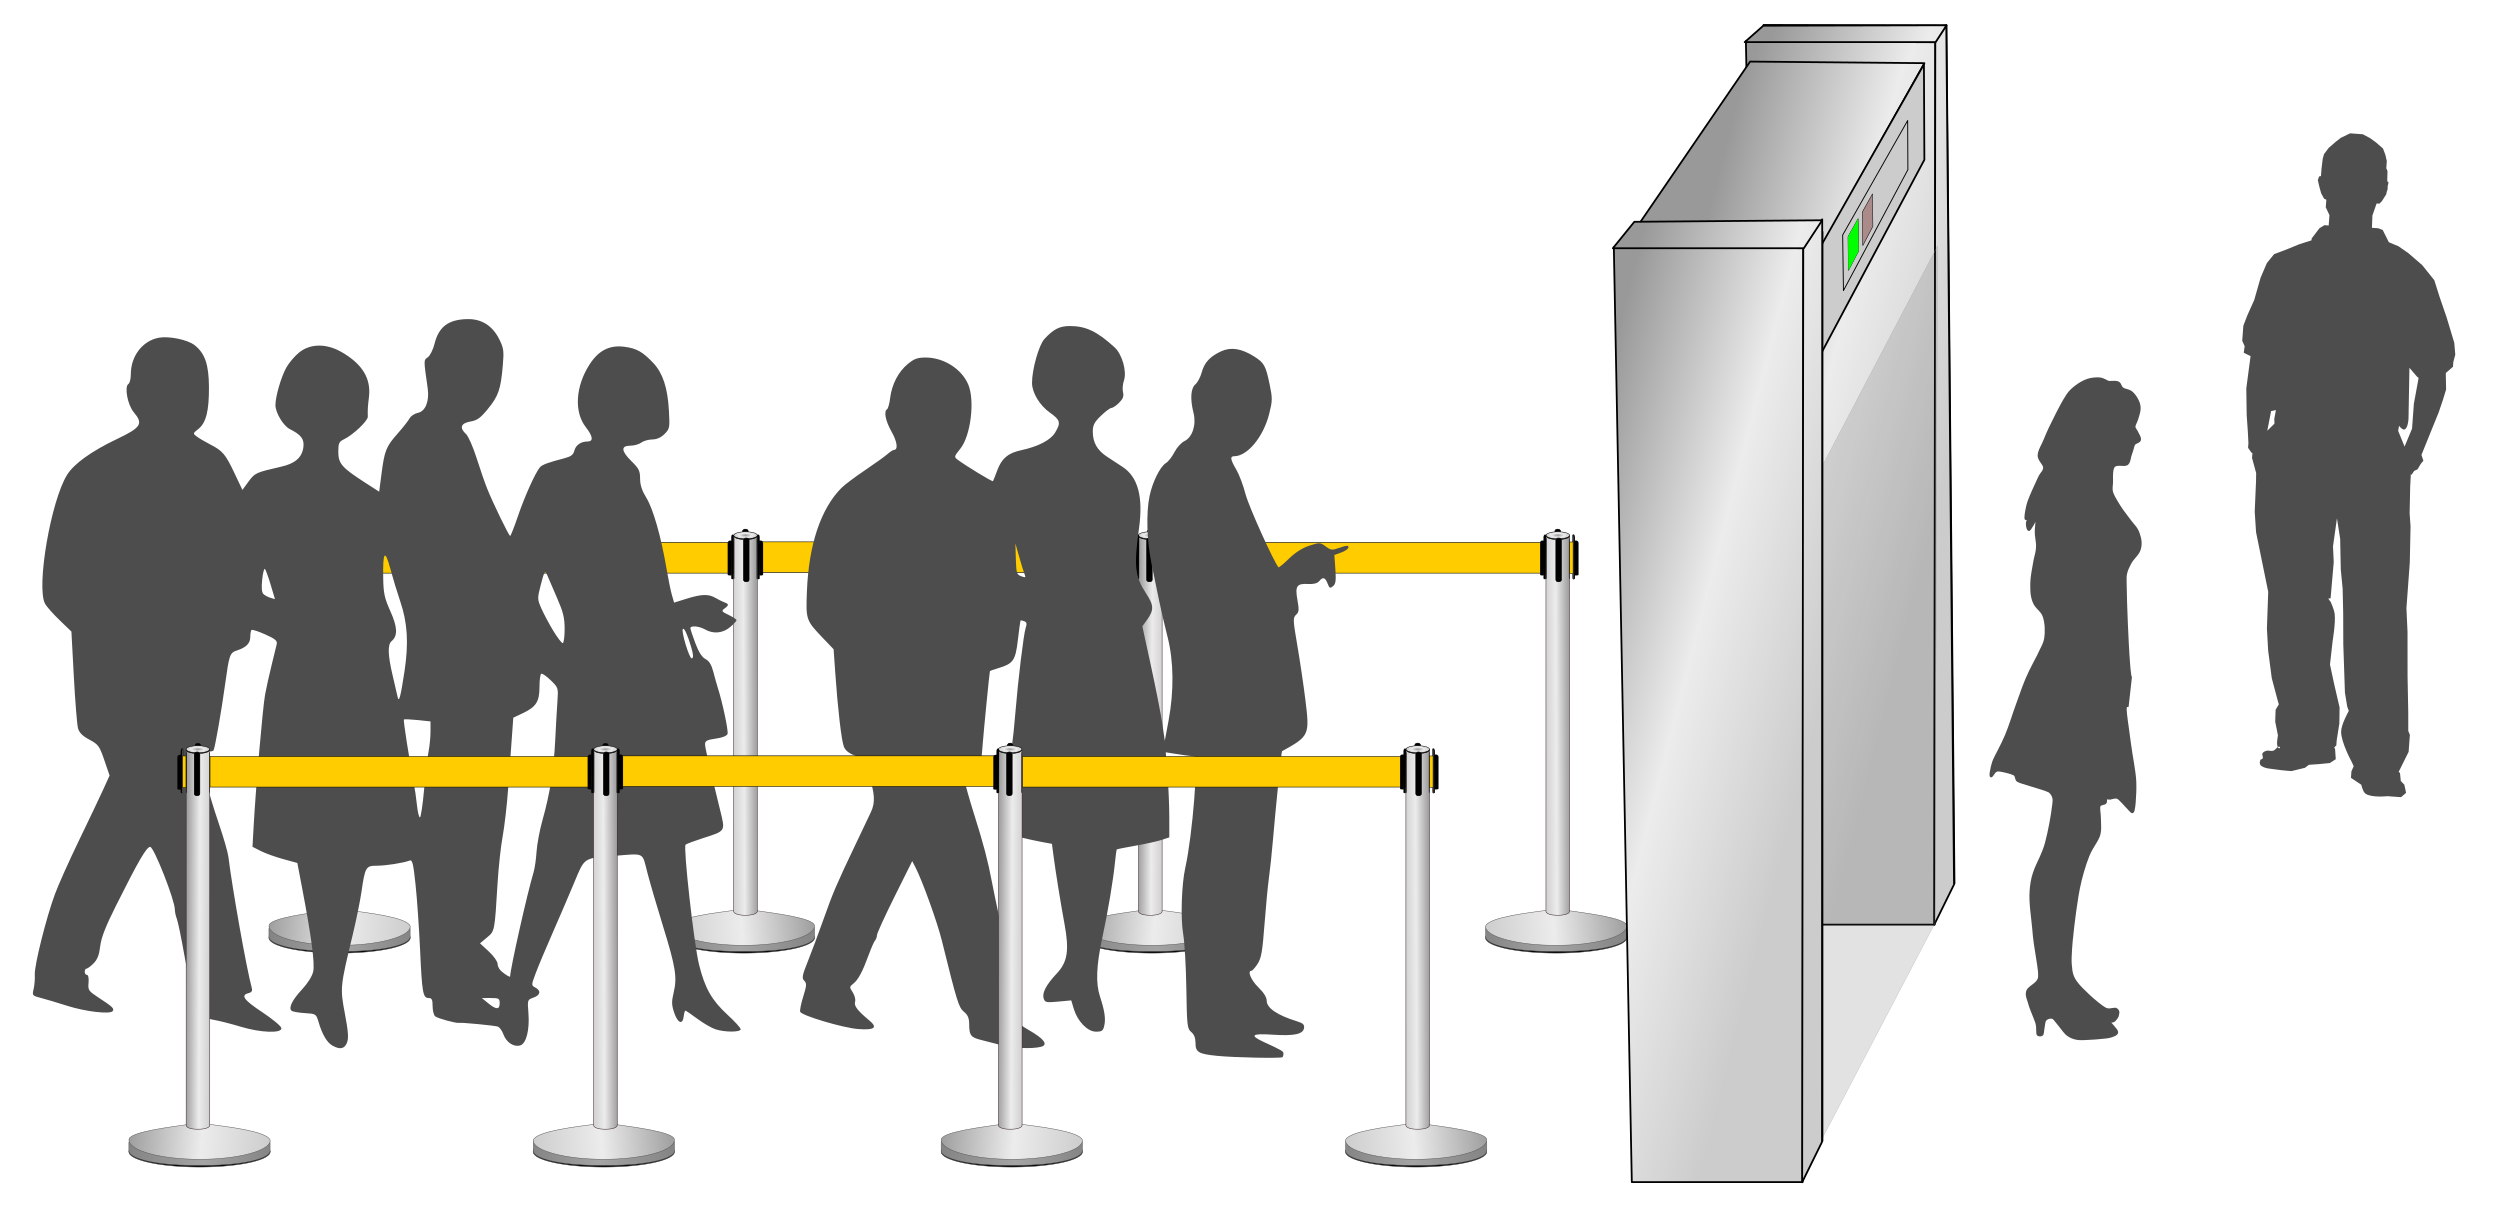 <?xml version='1.0' encoding='utf-8'?>
<svg xmlns:xlink="http://www.w3.org/1999/xlink" xmlns="http://www.w3.org/2000/svg" version="1.1" id="svg2" width="20770.424" height="10024.989" viewBox="0 0 20770.424 10024.989"> <title id="title1078">Airport security check</title>  <defs id="defs6"> <linearGradient id="linearGradient862"> <stop style="stop-color:#999999;stop-opacity:1" offset="0" id="stop858"/> <stop id="stop866" offset="0.524" style="stop-color:#ececec;stop-opacity:1"/> <stop style="stop-color:#cccccc;stop-opacity:1" offset="1" id="stop860"/> </linearGradient> <linearGradient id="linearGradient821-3"> <stop style="stop-color:#808080;stop-opacity:1" offset="0" id="stop817"/> <stop id="stop825" offset="0.524" style="stop-color:#a4a4a4;stop-opacity:1;"/> <stop style="stop-color:#808080;stop-opacity:1" offset="1" id="stop819"/> </linearGradient> <radialGradient xlink:href="#linearGradient862" id="radialGradient892" gradientUnits="userSpaceOnUse" gradientTransform="matrix(1,0,0,0.316,0,-114.668)" cx="1676.364" cy="-158.922" fx="1676.364" fy="-158.922" r="99.352"/> <linearGradient xlink:href="#linearGradient821-3" id="linearGradient998" gradientUnits="userSpaceOnUse" gradientTransform="matrix(1,0,0,0.861,0.126,478.089)" x1="1031.898" y1="3090.127" x2="2360.746" y2="3117.966"/> <linearGradient xlink:href="#linearGradient862" id="linearGradient1000" gradientUnits="userSpaceOnUse" x1="1065.974" y1="2978.01" x2="2301.511" y2="3081.942"/> <linearGradient xlink:href="#linearGradient862" id="linearGradient1002" gradientUnits="userSpaceOnUse" gradientTransform="matrix(0.167,0,0,0.83,1394.676,242.323)" x1="1031.898" y1="3090.127" x2="2360.746" y2="3117.966"/> <radialGradient xlink:href="#linearGradient862" id="radialGradient1004" gradientUnits="userSpaceOnUse" gradientTransform="matrix(1,0,0,0.316,0,-114.668)" cx="1676.364" cy="-158.922" fx="1676.364" fy="-158.922" r="99.352"/> <linearGradient xlink:href="#linearGradient821-3" id="linearGradient1124" gradientUnits="userSpaceOnUse" gradientTransform="matrix(1,0,0,0.861,0.126,478.089)" x1="1031.898" y1="3090.127" x2="2360.746" y2="3117.966"/> <linearGradient xlink:href="#linearGradient862" id="linearGradient1126" gradientUnits="userSpaceOnUse" x1="1065.974" y1="2978.01" x2="2301.511" y2="3081.942"/> <linearGradient xlink:href="#linearGradient862" id="linearGradient1128" gradientUnits="userSpaceOnUse" gradientTransform="matrix(0.167,0,0,0.83,1394.676,242.323)" x1="1031.898" y1="3090.127" x2="2360.746" y2="3117.966"/> <linearGradient xlink:href="#linearGradient821-3" id="linearGradient995" gradientUnits="userSpaceOnUse" gradientTransform="matrix(1,0,0,0.861,0.126,478.089)" x1="1031.898" y1="3090.127" x2="2360.746" y2="3117.966"/> <linearGradient xlink:href="#linearGradient862" id="linearGradient997" gradientUnits="userSpaceOnUse" x1="1065.974" y1="2978.01" x2="2301.511" y2="3081.942"/> <linearGradient xlink:href="#linearGradient862" id="linearGradient999" gradientUnits="userSpaceOnUse" gradientTransform="matrix(0.167,0,0,0.83,1394.676,242.323)" x1="1031.898" y1="3090.127" x2="2360.746" y2="3117.966"/> <radialGradient xlink:href="#linearGradient862" id="radialGradient1001" gradientUnits="userSpaceOnUse" gradientTransform="matrix(1,0,0,0.316,0,-114.668)" cx="1676.364" cy="-158.922" fx="1676.364" fy="-158.922" r="99.352"/> <linearGradient xlink:href="#linearGradient821-3" id="linearGradient1003" gradientUnits="userSpaceOnUse" gradientTransform="matrix(1,0,0,0.861,0.126,478.089)" x1="1031.898" y1="3090.127" x2="2360.746" y2="3117.966"/> <linearGradient xlink:href="#linearGradient862" id="linearGradient1005" gradientUnits="userSpaceOnUse" x1="1065.974" y1="2978.01" x2="2301.511" y2="3081.942"/> <linearGradient xlink:href="#linearGradient862" id="linearGradient1007" gradientUnits="userSpaceOnUse" gradientTransform="matrix(0.167,0,0,0.83,1394.676,242.323)" x1="1031.898" y1="3090.127" x2="2360.746" y2="3117.966"/> <radialGradient xlink:href="#linearGradient862" id="radialGradient1009" gradientUnits="userSpaceOnUse" gradientTransform="matrix(1,0,0,0.316,0,-114.668)" cx="1676.364" cy="-158.922" fx="1676.364" fy="-158.922" r="99.352"/> <linearGradient xlink:href="#linearGradient821-3" id="linearGradient1323" gradientUnits="userSpaceOnUse" gradientTransform="matrix(1,0,0,0.861,0.126,478.089)" x1="1031.898" y1="3090.127" x2="2360.746" y2="3117.966"/> <linearGradient xlink:href="#linearGradient862" id="linearGradient1325" gradientUnits="userSpaceOnUse" x1="1065.974" y1="2978.01" x2="2301.511" y2="3081.942"/> <linearGradient xlink:href="#linearGradient862" id="linearGradient1327" gradientUnits="userSpaceOnUse" gradientTransform="matrix(0.167,0,0,0.83,1394.676,242.323)" x1="1031.898" y1="3090.127" x2="2360.746" y2="3117.966"/> <radialGradient xlink:href="#linearGradient862" id="radialGradient1329" gradientUnits="userSpaceOnUse" gradientTransform="matrix(1,0,0,0.316,0,-114.668)" cx="1676.364" cy="-158.922" fx="1676.364" fy="-158.922" r="99.352"/> <linearGradient xlink:href="#linearGradient821-3" id="linearGradient1331" gradientUnits="userSpaceOnUse" gradientTransform="matrix(1,0,0,0.861,0.126,478.089)" x1="1031.898" y1="3090.127" x2="2360.746" y2="3117.966"/> <linearGradient xlink:href="#linearGradient862" id="linearGradient1333" gradientUnits="userSpaceOnUse" x1="1065.974" y1="2978.01" x2="2301.511" y2="3081.942"/> <linearGradient xlink:href="#linearGradient862" id="linearGradient1335" gradientUnits="userSpaceOnUse" gradientTransform="matrix(0.167,0,0,0.83,1394.676,242.323)" x1="1031.898" y1="3090.127" x2="2360.746" y2="3117.966"/> <radialGradient xlink:href="#linearGradient862" id="radialGradient1337" gradientUnits="userSpaceOnUse" gradientTransform="matrix(1,0,0,0.316,0,-114.668)" cx="1676.364" cy="-158.922" fx="1676.364" fy="-158.922" r="99.352"/> <linearGradient xlink:href="#linearGradient821-3" id="linearGradient1339" gradientUnits="userSpaceOnUse" gradientTransform="matrix(1,0,0,0.861,0.126,478.089)" x1="1031.898" y1="3090.127" x2="2360.746" y2="3117.966"/> <linearGradient xlink:href="#linearGradient862" id="linearGradient1341" gradientUnits="userSpaceOnUse" x1="1065.974" y1="2978.01" x2="2301.511" y2="3081.942"/> <linearGradient xlink:href="#linearGradient862" id="linearGradient1343" gradientUnits="userSpaceOnUse" gradientTransform="matrix(0.167,0,0,0.83,1394.676,242.323)" x1="1031.898" y1="3090.127" x2="2360.746" y2="3117.966"/> <radialGradient xlink:href="#linearGradient862" id="radialGradient1345" gradientUnits="userSpaceOnUse" gradientTransform="matrix(1,0,0,0.316,0,-114.668)" cx="1676.364" cy="-158.922" fx="1676.364" fy="-158.922" r="99.352"/> <linearGradient xlink:href="#linearGradient821-3" id="linearGradient1347" gradientUnits="userSpaceOnUse" gradientTransform="matrix(1,0,0,0.861,0.126,478.089)" x1="1031.898" y1="3090.127" x2="2360.746" y2="3117.966"/> <linearGradient xlink:href="#linearGradient862" id="linearGradient1349" gradientUnits="userSpaceOnUse" x1="1065.974" y1="2978.01" x2="2301.511" y2="3081.942"/> <linearGradient xlink:href="#linearGradient862" id="linearGradient1351" gradientUnits="userSpaceOnUse" gradientTransform="matrix(0.167,0,0,0.83,1394.676,242.323)" x1="1031.898" y1="3090.127" x2="2360.746" y2="3117.966"/> <radialGradient xlink:href="#linearGradient862" id="radialGradient1353" gradientUnits="userSpaceOnUse" gradientTransform="matrix(1,0,0,0.316,0,-114.668)" cx="1676.364" cy="-158.922" fx="1676.364" fy="-158.922" r="99.352"/> <filter style="color-interpolation-filters:sRGB" id="filter1506" x="-0.005" width="1.01" y="-0.013" height="1.025"> <feGaussianBlur stdDeviation="1.852" id="feGaussianBlur1508"/> </filter> <filter style="color-interpolation-filters:sRGB" id="filter1597" x="-0.015" width="1.029" y="-0.005" height="1.01"> <feGaussianBlur stdDeviation="0.873" id="feGaussianBlur1599"/> </filter> <filter style="color-interpolation-filters:sRGB" id="filter1949" x="-0.011" width="1.022" y="-0.008" height="1.017"> <feGaussianBlur stdDeviation="1.081" id="feGaussianBlur1951"/> </filter> <linearGradient xlink:href="#linearGradient862" id="linearGradient2047" gradientUnits="userSpaceOnUse" gradientTransform="matrix(18.358,0,0,18.358,16650.064,-12298.66)" x1="-267.271" y1="675.374" x2="-140.128" y2="707.972"/> <linearGradient xlink:href="#linearGradient862" id="linearGradient2051" gradientUnits="userSpaceOnUse" gradientTransform="matrix(18.358,0,0,18.358,16650.064,-12298.66)" x1="-267.271" y1="675.374" x2="-140.128" y2="707.972"/> <filter style="color-interpolation-filters:sRGB" id="filter2441" x="-0.021" width="1.041" y="-0.003" height="1.005"> <feGaussianBlur stdDeviation="8.422" id="feGaussianBlur2443"/> </filter> <linearGradient xlink:href="#linearGradient862" id="linearGradient2445" gradientUnits="userSpaceOnUse" gradientTransform="matrix(18.358,0,0,18.358,16650.064,-12298.66)" x1="-267.271" y1="675.374" x2="-140.128" y2="707.972"/> <linearGradient xlink:href="#linearGradient862" id="linearGradient2568" gradientUnits="userSpaceOnUse" gradientTransform="matrix(18.358,0,0,18.358,16650.064,-12298.66)" x1="-267.271" y1="675.374" x2="-140.128" y2="707.972"/> <filter style="color-interpolation-filters:sRGB" id="filter2664" x="-0.197" width="1.393" y="-0.041" height="1.082"> <feGaussianBlur stdDeviation="25.995" id="feGaussianBlur2666"/> </filter> <linearGradient xlink:href="#linearGradient862" id="linearGradient3063" gradientUnits="userSpaceOnUse" gradientTransform="matrix(18.358,0,0,18.358,16650.064,-12298.66)" x1="-267.271" y1="675.374" x2="-140.128" y2="707.972"/> <linearGradient xlink:href="#linearGradient862" id="linearGradient3065" gradientUnits="userSpaceOnUse" gradientTransform="matrix(18.358,0,0,18.358,16650.064,-12298.66)" x1="-267.271" y1="675.374" x2="-140.128" y2="707.972"/> <linearGradient xlink:href="#linearGradient862" id="linearGradient3067" gradientUnits="userSpaceOnUse" gradientTransform="matrix(18.358,0,0,18.358,16650.064,-12298.66)" x1="-267.271" y1="675.374" x2="-140.128" y2="707.972"/> <linearGradient xlink:href="#linearGradient862" id="linearGradient3069" gradientUnits="userSpaceOnUse" gradientTransform="matrix(18.358,0,0,18.358,16648.208,-11872.397)" x1="-267.271" y1="675.374" x2="-140.128" y2="707.972"/> <linearGradient xlink:href="#linearGradient862" id="linearGradient3071" gradientUnits="userSpaceOnUse" gradientTransform="matrix(18.358,0,0,18.358,16366.106,-11375.007)" x1="-267.271" y1="675.374" x2="-140.128" y2="707.972"/> <linearGradient xlink:href="#linearGradient862" id="linearGradient3073" gradientUnits="userSpaceOnUse" gradientTransform="matrix(18.358,0,0,18.358,16650.064,-12298.66)" x1="-267.271" y1="675.374" x2="-140.128" y2="707.972"/> <linearGradient xlink:href="#linearGradient862" id="linearGradient3075" gradientUnits="userSpaceOnUse" gradientTransform="matrix(18.358,0,0,18.358,16650.064,-12298.66)" x1="-267.271" y1="675.374" x2="-140.128" y2="707.972"/> </defs> <g id="g940" transform="translate(1319.326,3552.3)"> <g id="g1464"> <g transform="matrix(0.275,0,0,0.282,10446.329,-3113.922)" id="g2572"> <g id="g3061"> <g transform="matrix(3.631,0,0,3.548,-38575.325,14801.428)" id="g1444"> <rect ry="0" rx="0" y="-110.39" x="5177.625" height="254.337" width="3191.151" id="rect1062" style="opacity:1;fill:#ffcc00;fill-opacity:1;stroke:#000000;stroke-width:4.568;stroke-linecap:round;stroke-linejoin:round;stroke-miterlimit:4;stroke-dasharray:none;stroke-opacity:1"/> <rect style="opacity:1;fill:#ffcc00;fill-opacity:1;stroke:#000000;stroke-width:4.568;stroke-linecap:round;stroke-linejoin:round;stroke-miterlimit:4;stroke-dasharray:none;stroke-opacity:1" id="rect908" width="3191.151" height="254.337" x="1753.368" y="-105.141" rx="0" ry="0"/> <g id="g962" transform="translate(-24)"> <g id="g1048"> <g id="g904" transform="translate(7.49,-73.027)"> <rect style="opacity:1;fill:#4d4d4d;fill-opacity:1;stroke:#4d4d4d;stroke-width:4;stroke-linecap:round;stroke-linejoin:round;stroke-miterlimit:4;stroke-dasharray:none;stroke-opacity:1" id="rect898" width="44.62" height="362.206" x="1649.071" y="-143.636" rx="530.418" ry="13.832"/> <rect ry="13.832" rx="530.418" y="-140.968" x="1646.983" height="362.206" width="44.62" id="rect900" style="opacity:1;fill:#000000;fill-opacity:1;stroke:#000000;stroke-width:4;stroke-linecap:round;stroke-linejoin:round;stroke-miterlimit:4;stroke-dasharray:none;stroke-opacity:1"/> </g> <path style="opacity:1;fill:#000000;fill-opacity:0.995;stroke:#585858;stroke-width:4;stroke-linecap:round;stroke-linejoin:round;stroke-miterlimit:4;stroke-dasharray:none;stroke-opacity:1" d="m 2278.226,3176.915 a 587.929,127.4 0 0 1 -587.929,127.4 587.929,127.4 0 0 1 -587.929,-127.4 587.929,127.4 0 0 1 587.929,-127.4 587.929,127.4 0 0 1 587.929,127.4 z" id="path817"/> <path style="opacity:1;fill:url(#linearGradient1124);fill-opacity:1;stroke:#585858;stroke-width:4.088;stroke-linecap:round;stroke-linejoin:round;stroke-miterlimit:4;stroke-dasharray:none;stroke-opacity:1" d="m 1632.86,2983.952 h 113.932 c 293.83,0 530.378,53.517 530.378,119.994 v 65.981 c 0,66.477 -236.549,119.994 -530.378,119.994 h -113.932 c -293.829,0 -530.378,-53.517 -530.378,-119.994 v -65.981 c 0,-66.477 236.549,-119.994 530.378,-119.994 z" id="rect815"/> <path id="path820" d="m 2278.111,3083.031 c -10e-5,42.463 -60.958,80.233 -171.216,110.259 -110.258,30.026 -259.8,46.894 -415.729,46.894 -155.929,0 -305.471,-16.868 -415.729,-46.894 -110.258,-30.026 -172.201,-70.749 -172.201,-113.212 -10.093,-67.835 354.602,-109.05 505.076,-131.288 18.264,32.917 136.946,33.787 159.25,-0.033 124.867,17.765 492.453,56.118 510.549,134.274 z" style="opacity:1;fill:url(#linearGradient1126);fill-opacity:1;stroke:#585858;stroke-width:4;stroke-linecap:round;stroke-linejoin:round;stroke-miterlimit:4;stroke-dasharray:none;stroke-opacity:1"/> <path style="opacity:1;fill:url(#linearGradient1128);fill-opacity:1;stroke:#331b1b;stroke-width:4;stroke-linecap:round;stroke-linejoin:round;stroke-miterlimit:4;stroke-dasharray:none;stroke-opacity:1" d="m 1667.674,-187.371 h 19.05 c 49.129,0 88.681,14.145 88.681,31.716 v 3113.86 c 0,17.57 -39.552,31.716 -88.681,31.716 h -19.05 c -49.129,0 -88.681,-14.145 -88.681,-31.716 V -155.656 c 0,-17.57 39.552,-31.716 88.681,-31.716 z" id="rect870"/> <path id="path880" d="m 1773.751,-158.922 a 97.388,29.453 0 0 1 -97.388,29.453 97.388,29.453 0 0 1 -97.388,-29.453 97.388,29.453 0 0 1 97.388,-29.453 97.388,29.453 0 0 1 97.388,29.453 z" style="opacity:1;fill:#000000;fill-opacity:1;stroke:#000000;stroke-width:3.927;stroke-linecap:round;stroke-linejoin:round;stroke-miterlimit:4;stroke-dasharray:none;stroke-opacity:1"/> <path style="opacity:1;fill:url(#radialGradient892);fill-opacity:1;stroke:#000000;stroke-width:3.927;stroke-linecap:round;stroke-linejoin:round;stroke-miterlimit:4;stroke-dasharray:none;stroke-opacity:1" d="m 1773.751,-164.922 a 97.388,29.453 0 0 1 -97.388,29.453 97.388,29.453 0 0 1 -97.388,-29.453 97.388,29.453 0 0 1 97.388,-29.453 97.388,29.453 0 0 1 97.388,29.453 z" id="path890"/> <rect style="opacity:1;fill:#4d4d4d;fill-opacity:1;stroke:#4d4d4d;stroke-width:4;stroke-linecap:round;stroke-linejoin:round;stroke-miterlimit:4;stroke-dasharray:none;stroke-opacity:1" id="rect894" width="44.62" height="362.206" x="1649.071" y="-143.636" rx="530.418" ry="13.832"/> <rect ry="13.832" rx="530.418" y="-140.968" x="1646.983" height="362.206" width="44.62" id="rect896" style="opacity:1;fill:#000000;fill-opacity:1;stroke:#000000;stroke-width:4;stroke-linecap:round;stroke-linejoin:round;stroke-miterlimit:4;stroke-dasharray:none;stroke-opacity:1"/> <rect style="opacity:1;fill:#000000;fill-opacity:1;stroke:none;stroke-width:5.227;stroke-linecap:round;stroke-linejoin:round;stroke-miterlimit:4;stroke-dasharray:none;stroke-opacity:1" id="rect906" width="4.593" height="343.178" x="1769.694" y="-143.655" rx="928.232" ry="11.408"/> <rect ry="11.408" rx="928.232" y="-143.655" x="1579.694" height="343.178" width="4.593" id="rect910" style="opacity:1;fill:#000000;fill-opacity:1;stroke:none;stroke-width:5.227;stroke-linecap:round;stroke-linejoin:round;stroke-miterlimit:4;stroke-dasharray:none;stroke-opacity:1"/> <path style="opacity:1;fill:#000000;fill-opacity:1;stroke:#000000;stroke-width:2.198;stroke-linecap:round;stroke-linejoin:round;stroke-miterlimit:4;stroke-dasharray:none;stroke-opacity:1" d="m 1515.704,-115.451 c -4.767,2.836 -8.605,9.95 -8.605,15.951 v 261.994 c 0,6.001 3.135,3.152 8.605,5.713 0,0 22.063,3.414 22.131,-2.587 l 3.183,-278.969 c 0.068,-6.001 -20.547,-4.937 -25.314,-2.102 z" id="path1014"/> <path transform="matrix(-0.607,0.795,0,1,0,0)" style="opacity:1;fill:#000000;fill-opacity:1;stroke:#000000;stroke-width:2.443;stroke-linecap:round;stroke-linejoin:round;stroke-miterlimit:4;stroke-dasharray:none;stroke-opacity:1" d="m -2536.119,1849.382 c 4.582,0 8.271,6.206 8.271,13.915 v 336.565 c 0,7.709 -3.014,6.445 -8.271,13.915 0,0 -21.208,21.246 -21.274,13.589 l -3.059,-355.94 c -0.066,-7.657 19.751,-22.045 24.334,-22.045 z" id="rect914"/> <rect style="opacity:1;fill:#4d4d4d;fill-opacity:1;stroke:none;stroke-width:2.455;stroke-linecap:round;stroke-linejoin:round;stroke-miterlimit:4;stroke-dasharray:none;stroke-opacity:1" id="rect916" width="16.608" height="366.674" x="-2574.315" y="1877.77" rx="197.428" ry="14.002" transform="matrix(-0.604,0.797,0,1,0,0)"/> <rect ry="0" rx="0" y="-109.216" x="-1577.331" height="262.487" width="27.729" id="rect921" style="opacity:1;fill:#ffcc00;fill-opacity:1;stroke:#000000;stroke-width:4;stroke-linecap:round;stroke-linejoin:round;stroke-miterlimit:4;stroke-dasharray:none;stroke-opacity:1" transform="scale(-1,1)"/> </g> </g> <g transform="matrix(-1,0,0,1,6720.56,0)" id="g996"> <path id="path1012" d="m 1540.135,-117.452 c -4.767,2.836 -8.605,9.95 -8.605,15.951 v 261.994 c 0,6.001 3.135,3.152 8.605,5.713 0,0 22.063,3.414 22.131,-2.587 l 3.183,-278.969 c 0.068,-6.001 -20.547,-4.937 -25.314,-2.102 z" style="opacity:1;fill:#000000;fill-opacity:1;stroke:#000000;stroke-width:2.198;stroke-linecap:round;stroke-linejoin:round;stroke-miterlimit:4;stroke-dasharray:none;stroke-opacity:1"/> <g id="g968" transform="translate(7.49,-73.027)"> <rect style="opacity:1;fill:#4d4d4d;fill-opacity:1;stroke:#4d4d4d;stroke-width:4;stroke-linecap:round;stroke-linejoin:round;stroke-miterlimit:4;stroke-dasharray:none;stroke-opacity:1" id="rect964" width="44.62" height="362.206" x="1649.071" y="-143.636" rx="530.418" ry="13.832"/> <rect ry="13.832" rx="530.418" y="-140.968" x="1646.983" height="362.206" width="44.62" id="rect966" style="opacity:1;fill:#000000;fill-opacity:1;stroke:#000000;stroke-width:4;stroke-linecap:round;stroke-linejoin:round;stroke-miterlimit:4;stroke-dasharray:none;stroke-opacity:1"/> </g> <path style="opacity:1;fill:#000000;fill-opacity:0.995;stroke:#585858;stroke-width:4;stroke-linecap:round;stroke-linejoin:round;stroke-miterlimit:4;stroke-dasharray:none;stroke-opacity:1" d="m 2278.226,3176.915 a 587.929,127.4 0 0 1 -587.929,127.4 587.929,127.4 0 0 1 -587.929,-127.4 587.929,127.4 0 0 1 587.929,-127.4 587.929,127.4 0 0 1 587.929,127.4 z" id="path970"/> <path style="opacity:1;fill:url(#linearGradient998);fill-opacity:1;stroke:#585858;stroke-width:4.088;stroke-linecap:round;stroke-linejoin:round;stroke-miterlimit:4;stroke-dasharray:none;stroke-opacity:1" d="m 1632.86,2983.952 h 113.932 c 293.83,0 530.378,53.517 530.378,119.994 v 65.981 c 0,66.477 -236.549,119.994 -530.378,119.994 h -113.932 c -293.829,0 -530.378,-53.517 -530.378,-119.994 v -65.981 c 0,-66.477 236.549,-119.994 530.378,-119.994 z" id="path972"/> <path id="path974" d="m 2278.111,3083.031 c -10e-5,42.463 -60.958,80.233 -171.216,110.259 -110.258,30.026 -259.8,46.894 -415.729,46.894 -155.929,0 -305.471,-16.868 -415.729,-46.894 -110.258,-30.026 -172.201,-70.749 -172.201,-113.212 -10.093,-67.835 354.602,-109.05 505.076,-131.288 18.264,32.917 136.946,33.787 159.25,-0.033 124.867,17.765 492.453,56.118 510.549,134.274 z" style="opacity:1;fill:url(#linearGradient1000);fill-opacity:1;stroke:#585858;stroke-width:4;stroke-linecap:round;stroke-linejoin:round;stroke-miterlimit:4;stroke-dasharray:none;stroke-opacity:1"/> <path style="opacity:1;fill:url(#linearGradient1002);fill-opacity:1;stroke:#331b1b;stroke-width:4;stroke-linecap:round;stroke-linejoin:round;stroke-miterlimit:4;stroke-dasharray:none;stroke-opacity:1" d="m 1667.674,-187.371 h 19.05 c 49.129,0 88.681,14.145 88.681,31.716 v 3113.86 c 0,17.57 -39.552,31.716 -88.681,31.716 h -19.05 c -49.129,0 -88.681,-14.145 -88.681,-31.716 V -155.656 c 0,-17.57 39.552,-31.716 88.681,-31.716 z" id="path976"/> <path id="path978" d="m 1773.751,-158.922 a 97.388,29.453 0 0 1 -97.388,29.453 97.388,29.453 0 0 1 -97.388,-29.453 97.388,29.453 0 0 1 97.388,-29.453 97.388,29.453 0 0 1 97.388,29.453 z" style="opacity:1;fill:#000000;fill-opacity:1;stroke:#000000;stroke-width:3.927;stroke-linecap:round;stroke-linejoin:round;stroke-miterlimit:4;stroke-dasharray:none;stroke-opacity:1"/> <path style="opacity:1;fill:url(#radialGradient1004);fill-opacity:1;stroke:#000000;stroke-width:3.927;stroke-linecap:round;stroke-linejoin:round;stroke-miterlimit:4;stroke-dasharray:none;stroke-opacity:1" d="m 1773.751,-164.922 a 97.388,29.453 0 0 1 -97.388,29.453 97.388,29.453 0 0 1 -97.388,-29.453 97.388,29.453 0 0 1 97.388,-29.453 97.388,29.453 0 0 1 97.388,29.453 z" id="path980"/> <rect style="opacity:1;fill:#4d4d4d;fill-opacity:1;stroke:#4d4d4d;stroke-width:4;stroke-linecap:round;stroke-linejoin:round;stroke-miterlimit:4;stroke-dasharray:none;stroke-opacity:1" id="rect982" width="44.62" height="362.206" x="1649.071" y="-143.636" rx="530.418" ry="13.832"/> <rect ry="13.832" rx="530.418" y="-140.968" x="1646.983" height="362.206" width="44.62" id="rect984" style="opacity:1;fill:#000000;fill-opacity:1;stroke:#000000;stroke-width:4;stroke-linecap:round;stroke-linejoin:round;stroke-miterlimit:4;stroke-dasharray:none;stroke-opacity:1"/> <rect style="opacity:1;fill:#000000;fill-opacity:1;stroke:none;stroke-width:5.227;stroke-linecap:round;stroke-linejoin:round;stroke-miterlimit:4;stroke-dasharray:none;stroke-opacity:1" id="rect986" width="4.593" height="343.178" x="1769.694" y="-143.655" rx="928.232" ry="11.408"/> <rect ry="11.408" rx="928.232" y="-143.655" x="1579.694" height="343.178" width="4.593" id="rect988" style="opacity:1;fill:#000000;fill-opacity:1;stroke:none;stroke-width:5.227;stroke-linecap:round;stroke-linejoin:round;stroke-miterlimit:4;stroke-dasharray:none;stroke-opacity:1"/> <path style="opacity:1;fill:#000000;fill-opacity:1;stroke:#000000;stroke-width:1.903;stroke-linecap:round;stroke-linejoin:round;stroke-miterlimit:4;stroke-dasharray:none;stroke-opacity:1" d="m 1564.448,-166.821 c -2.78,3.643 -5.018,12.782 -5.018,20.491 v 336.565 c 0,7.709 1.828,4.049 5.018,7.34 0,0 12.865,4.385 12.905,-3.323 l 1.856,-358.373 c 0.04,-7.709 -11.981,-6.343 -14.761,-2.7 z" id="path990"/> <path id="path1006" d="m 1789.708,-166.821 c 2.78,3.643 5.018,12.782 5.018,20.491 v 336.565 c 0,7.709 -1.828,4.049 -5.018,7.34 0,0 -12.865,4.385 -12.905,-3.323 l -1.856,-358.373 c -0.04,-7.709 11.982,-6.343 14.761,-2.7 z" style="opacity:1;fill:#000000;fill-opacity:1;stroke:#000000;stroke-width:1.903;stroke-linecap:round;stroke-linejoin:round;stroke-miterlimit:4;stroke-dasharray:none;stroke-opacity:1"/> <path style="opacity:1;fill:#000000;fill-opacity:1;stroke:#000000;stroke-width:2.198;stroke-linecap:round;stroke-linejoin:round;stroke-miterlimit:4;stroke-dasharray:none;stroke-opacity:1" d="m 1814.844,-117.452 c 4.767,2.836 8.605,9.95 8.605,15.951 v 261.994 c 0,6.001 -3.135,3.152 -8.605,5.713 0,0 -22.063,3.414 -22.131,-2.587 l -3.183,-278.969 c -0.068,-6.001 20.547,-4.937 25.314,-2.102 z" id="path1010"/> </g> <g id="g993" transform="translate(6734.689,1.515625e-4)"> <rect style="opacity:1;fill:#ffcc00;fill-opacity:1;stroke:#000000;stroke-width:4.568;stroke-linecap:round;stroke-linejoin:round;stroke-miterlimit:4;stroke-dasharray:none;stroke-opacity:1" id="rect891" width="3191.151" height="254.337" x="1777.368" y="-105.141" rx="0" ry="0"/> <g id="g929"> <g id="g927"> <g id="g897" transform="translate(7.49,-73.027)"> <rect style="opacity:1;fill:#4d4d4d;fill-opacity:1;stroke:#4d4d4d;stroke-width:4;stroke-linecap:round;stroke-linejoin:round;stroke-miterlimit:4;stroke-dasharray:none;stroke-opacity:1" id="rect893" width="44.62" height="362.206" x="1649.071" y="-143.636" rx="530.418" ry="13.832"/> <rect ry="13.832" rx="530.418" y="-140.968" x="1646.983" height="362.206" width="44.62" id="rect895" style="opacity:1;fill:#000000;fill-opacity:1;stroke:#000000;stroke-width:4;stroke-linecap:round;stroke-linejoin:round;stroke-miterlimit:4;stroke-dasharray:none;stroke-opacity:1"/> </g> <path style="opacity:1;fill:#000000;fill-opacity:0.995;stroke:#585858;stroke-width:4;stroke-linecap:round;stroke-linejoin:round;stroke-miterlimit:4;stroke-dasharray:none;stroke-opacity:1" d="m 2278.226,3176.915 a 587.929,127.4 0 0 1 -587.929,127.4 587.929,127.4 0 0 1 -587.929,-127.4 587.929,127.4 0 0 1 587.929,-127.4 587.929,127.4 0 0 1 587.929,127.4 z" id="path899"/> <path style="opacity:1;fill:url(#linearGradient995);fill-opacity:1;stroke:#585858;stroke-width:4.088;stroke-linecap:round;stroke-linejoin:round;stroke-miterlimit:4;stroke-dasharray:none;stroke-opacity:1" d="m 1632.86,2983.952 h 113.932 c 293.83,0 530.378,53.517 530.378,119.994 v 65.981 c 0,66.477 -236.549,119.994 -530.378,119.994 h -113.932 c -293.829,0 -530.378,-53.517 -530.378,-119.994 v -65.981 c 0,-66.477 236.549,-119.994 530.378,-119.994 z" id="path901"/> <path id="path903" d="m 2278.111,3083.031 c -10e-5,42.463 -60.958,80.233 -171.216,110.259 -110.258,30.026 -259.8,46.894 -415.729,46.894 -155.929,0 -305.471,-16.868 -415.729,-46.894 -110.258,-30.026 -172.201,-70.749 -172.201,-113.212 -10.093,-67.835 354.602,-109.05 505.076,-131.288 18.264,32.917 136.946,33.787 159.25,-0.033 124.867,17.765 492.453,56.118 510.549,134.274 z" style="opacity:1;fill:url(#linearGradient997);fill-opacity:1;stroke:#585858;stroke-width:4;stroke-linecap:round;stroke-linejoin:round;stroke-miterlimit:4;stroke-dasharray:none;stroke-opacity:1"/> <path style="opacity:1;fill:url(#linearGradient999);fill-opacity:1;stroke:#331b1b;stroke-width:4;stroke-linecap:round;stroke-linejoin:round;stroke-miterlimit:4;stroke-dasharray:none;stroke-opacity:1" d="m 1667.674,-187.371 h 19.05 c 49.129,0 88.681,14.145 88.681,31.716 v 3113.86 c 0,17.57 -39.552,31.716 -88.681,31.716 h -19.05 c -49.129,0 -88.681,-14.145 -88.681,-31.716 V -155.656 c 0,-17.57 39.552,-31.716 88.681,-31.716 z" id="path905"/> <path id="path907" d="m 1773.751,-158.922 a 97.388,29.453 0 0 1 -97.388,29.453 97.388,29.453 0 0 1 -97.388,-29.453 97.388,29.453 0 0 1 97.388,-29.453 97.388,29.453 0 0 1 97.388,29.453 z" style="opacity:1;fill:#000000;fill-opacity:1;stroke:#000000;stroke-width:3.927;stroke-linecap:round;stroke-linejoin:round;stroke-miterlimit:4;stroke-dasharray:none;stroke-opacity:1"/> <path style="opacity:1;fill:url(#radialGradient1001);fill-opacity:1;stroke:#000000;stroke-width:3.927;stroke-linecap:round;stroke-linejoin:round;stroke-miterlimit:4;stroke-dasharray:none;stroke-opacity:1" d="m 1773.751,-164.922 a 97.388,29.453 0 0 1 -97.388,29.453 97.388,29.453 0 0 1 -97.388,-29.453 97.388,29.453 0 0 1 97.388,-29.453 97.388,29.453 0 0 1 97.388,29.453 z" id="path909"/> <rect style="opacity:1;fill:#4d4d4d;fill-opacity:1;stroke:#4d4d4d;stroke-width:4;stroke-linecap:round;stroke-linejoin:round;stroke-miterlimit:4;stroke-dasharray:none;stroke-opacity:1" id="rect911" width="44.62" height="362.206" x="1649.071" y="-143.636" rx="530.418" ry="13.832"/> <rect ry="13.832" rx="530.418" y="-140.968" x="1646.983" height="362.206" width="44.62" id="rect913" style="opacity:1;fill:#000000;fill-opacity:1;stroke:#000000;stroke-width:4;stroke-linecap:round;stroke-linejoin:round;stroke-miterlimit:4;stroke-dasharray:none;stroke-opacity:1"/> <rect style="opacity:1;fill:#000000;fill-opacity:1;stroke:none;stroke-width:5.227;stroke-linecap:round;stroke-linejoin:round;stroke-miterlimit:4;stroke-dasharray:none;stroke-opacity:1" id="rect915" width="4.593" height="343.178" x="1769.694" y="-143.655" rx="928.232" ry="11.408"/> <rect ry="11.408" rx="928.232" y="-143.655" x="1579.694" height="343.178" width="4.593" id="rect917" style="opacity:1;fill:#000000;fill-opacity:1;stroke:none;stroke-width:5.227;stroke-linecap:round;stroke-linejoin:round;stroke-miterlimit:4;stroke-dasharray:none;stroke-opacity:1"/> <path style="opacity:1;fill:#000000;fill-opacity:1;stroke:#000000;stroke-width:2.198;stroke-linecap:round;stroke-linejoin:round;stroke-miterlimit:4;stroke-dasharray:none;stroke-opacity:1" d="m 1545.704,-115.451 c -4.767,2.836 -8.605,9.95 -8.605,15.951 v 261.994 c 0,6.001 3.135,3.152 8.605,5.713 0,0 22.063,3.414 22.131,-2.587 l 3.183,-278.969 c 0.068,-6.001 -20.547,-4.937 -25.314,-2.102 z" id="path919"/> <path style="opacity:1;fill:#000000;fill-opacity:1;stroke:#000000;stroke-width:1.903;stroke-linecap:round;stroke-linejoin:round;stroke-miterlimit:4;stroke-dasharray:none;stroke-opacity:1" d="m 1568.448,-166.821 c -2.78,3.643 -5.018,12.782 -5.018,20.491 v 336.565 c 0,7.709 1.828,4.049 5.018,7.34 0,0 12.865,4.385 12.905,-3.323 l 1.856,-358.373 c 0.04,-7.709 -11.981,-6.343 -14.761,-2.7 z" id="path921"/> </g> </g> <g transform="matrix(-1,0,0,1,6744.56,0)" id="g991"> <path id="path953" d="m 1514.135,-117.452 c -4.767,2.836 -8.605,9.95 -8.605,15.951 v 261.994 c 0,6.001 3.135,3.152 8.605,5.713 0,0 22.063,3.414 22.131,-2.587 l 3.183,-278.969 c 0.068,-6.001 -20.547,-4.937 -25.314,-2.102 z" style="opacity:1;fill:#000000;fill-opacity:1;stroke:#000000;stroke-width:2.198;stroke-linecap:round;stroke-linejoin:round;stroke-miterlimit:4;stroke-dasharray:none;stroke-opacity:1"/> <g id="g959" transform="translate(7.49,-73.027)"> <rect style="opacity:1;fill:#4d4d4d;fill-opacity:1;stroke:#4d4d4d;stroke-width:4;stroke-linecap:round;stroke-linejoin:round;stroke-miterlimit:4;stroke-dasharray:none;stroke-opacity:1" id="rect955" width="44.62" height="362.206" x="1649.071" y="-143.636" rx="530.418" ry="13.832"/> <rect ry="13.832" rx="530.418" y="-140.968" x="1646.983" height="362.206" width="44.62" id="rect957" style="opacity:1;fill:#000000;fill-opacity:1;stroke:#000000;stroke-width:4;stroke-linecap:round;stroke-linejoin:round;stroke-miterlimit:4;stroke-dasharray:none;stroke-opacity:1"/> </g> <path style="opacity:1;fill:#000000;fill-opacity:0.995;stroke:#585858;stroke-width:4;stroke-linecap:round;stroke-linejoin:round;stroke-miterlimit:4;stroke-dasharray:none;stroke-opacity:1" d="m 2278.226,3176.915 a 587.929,127.4 0 0 1 -587.929,127.4 587.929,127.4 0 0 1 -587.929,-127.4 587.929,127.4 0 0 1 587.929,-127.4 587.929,127.4 0 0 1 587.929,127.4 z" id="path961"/> <path style="opacity:1;fill:url(#linearGradient1003);fill-opacity:1;stroke:#585858;stroke-width:4.088;stroke-linecap:round;stroke-linejoin:round;stroke-miterlimit:4;stroke-dasharray:none;stroke-opacity:1" d="m 1632.86,2983.952 h 113.932 c 293.83,0 530.378,53.517 530.378,119.994 v 65.981 c 0,66.477 -236.549,119.994 -530.378,119.994 h -113.932 c -293.829,0 -530.378,-53.517 -530.378,-119.994 v -65.981 c 0,-66.477 236.549,-119.994 530.378,-119.994 z" id="path963"/> <path id="path965" d="m 2278.111,3083.031 c -10e-5,42.463 -60.958,80.233 -171.216,110.259 -110.258,30.026 -259.8,46.894 -415.729,46.894 -155.929,0 -305.471,-16.868 -415.729,-46.894 -110.258,-30.026 -172.201,-70.749 -172.201,-113.212 -10.093,-67.835 354.602,-109.05 505.076,-131.288 18.264,32.917 136.946,33.787 159.25,-0.033 124.867,17.765 492.453,56.118 510.549,134.274 z" style="opacity:1;fill:url(#linearGradient1005);fill-opacity:1;stroke:#585858;stroke-width:4;stroke-linecap:round;stroke-linejoin:round;stroke-miterlimit:4;stroke-dasharray:none;stroke-opacity:1"/> <path style="opacity:1;fill:url(#linearGradient1007);fill-opacity:1;stroke:#331b1b;stroke-width:4;stroke-linecap:round;stroke-linejoin:round;stroke-miterlimit:4;stroke-dasharray:none;stroke-opacity:1" d="m 1667.674,-187.371 h 19.05 c 49.129,0 88.681,14.145 88.681,31.716 v 3113.86 c 0,17.57 -39.552,31.716 -88.681,31.716 h -19.05 c -49.129,0 -88.681,-14.145 -88.681,-31.716 V -155.656 c 0,-17.57 39.552,-31.716 88.681,-31.716 z" id="path967"/> <path id="path969" d="m 1773.751,-158.922 a 97.388,29.453 0 0 1 -97.388,29.453 97.388,29.453 0 0 1 -97.388,-29.453 97.388,29.453 0 0 1 97.388,-29.453 97.388,29.453 0 0 1 97.388,29.453 z" style="opacity:1;fill:#000000;fill-opacity:1;stroke:#000000;stroke-width:3.927;stroke-linecap:round;stroke-linejoin:round;stroke-miterlimit:4;stroke-dasharray:none;stroke-opacity:1"/> <path style="opacity:1;fill:url(#radialGradient1009);fill-opacity:1;stroke:#000000;stroke-width:3.927;stroke-linecap:round;stroke-linejoin:round;stroke-miterlimit:4;stroke-dasharray:none;stroke-opacity:1" d="m 1773.751,-164.922 a 97.388,29.453 0 0 1 -97.388,29.453 97.388,29.453 0 0 1 -97.388,-29.453 97.388,29.453 0 0 1 97.388,-29.453 97.388,29.453 0 0 1 97.388,29.453 z" id="path971"/> <rect style="opacity:1;fill:#4d4d4d;fill-opacity:1;stroke:#4d4d4d;stroke-width:4;stroke-linecap:round;stroke-linejoin:round;stroke-miterlimit:4;stroke-dasharray:none;stroke-opacity:1" id="rect973" width="44.62" height="362.206" x="1649.071" y="-143.636" rx="530.418" ry="13.832"/> <rect ry="13.832" rx="530.418" y="-140.968" x="1646.983" height="362.206" width="44.62" id="rect975" style="opacity:1;fill:#000000;fill-opacity:1;stroke:#000000;stroke-width:4;stroke-linecap:round;stroke-linejoin:round;stroke-miterlimit:4;stroke-dasharray:none;stroke-opacity:1"/> <rect style="opacity:1;fill:#000000;fill-opacity:1;stroke:none;stroke-width:5.227;stroke-linecap:round;stroke-linejoin:round;stroke-miterlimit:4;stroke-dasharray:none;stroke-opacity:1" id="rect977" width="4.593" height="343.178" x="1769.694" y="-143.655" rx="928.232" ry="11.408"/> <rect ry="11.408" rx="928.232" y="-143.655" x="1579.694" height="343.178" width="4.593" id="rect979" style="opacity:1;fill:#000000;fill-opacity:1;stroke:none;stroke-width:5.227;stroke-linecap:round;stroke-linejoin:round;stroke-miterlimit:4;stroke-dasharray:none;stroke-opacity:1"/> <path transform="matrix(-0.607,0.795,0,1,0,0)" style="opacity:1;fill:#000000;fill-opacity:1;stroke:#000000;stroke-width:2.443;stroke-linecap:round;stroke-linejoin:round;stroke-miterlimit:4;stroke-dasharray:none;stroke-opacity:1" d="m -2536.119,1849.382 c 4.582,0 8.271,6.206 8.271,13.915 v 336.565 c 0,7.709 -3.014,6.445 -8.271,13.915 0,0 -21.208,21.246 -21.274,13.589 l -3.059,-355.94 c -0.066,-7.657 19.751,-22.045 24.334,-22.045 z" id="path981"/> <rect style="opacity:1;fill:#4d4d4d;fill-opacity:1;stroke:none;stroke-width:2.455;stroke-linecap:round;stroke-linejoin:round;stroke-miterlimit:4;stroke-dasharray:none;stroke-opacity:1" id="rect983" width="16.608" height="366.674" x="-2574.315" y="1877.77" rx="197.428" ry="14.002" transform="matrix(-0.604,0.797,0,1,0,0)"/> <rect ry="0" rx="0" y="-109.216" x="-1577.331" height="262.487" width="27.729" id="rect985" style="opacity:1;fill:#ffcc00;fill-opacity:1;stroke:#000000;stroke-width:4;stroke-linecap:round;stroke-linejoin:round;stroke-miterlimit:4;stroke-dasharray:none;stroke-opacity:1" transform="scale(-1,1)"/> <path id="path987" d="m 1789.708,-166.821 c 2.78,3.643 5.018,12.782 5.018,20.491 v 336.565 c 0,7.709 -1.828,4.049 -5.018,7.34 0,0 -12.865,4.385 -12.905,-3.323 l -1.856,-358.373 c -0.04,-7.709 11.982,-6.343 14.761,-2.7 z" style="opacity:1;fill:#000000;fill-opacity:1;stroke:#000000;stroke-width:1.903;stroke-linecap:round;stroke-linejoin:round;stroke-miterlimit:4;stroke-dasharray:none;stroke-opacity:1"/> <path style="opacity:1;fill:#000000;fill-opacity:1;stroke:#000000;stroke-width:2.198;stroke-linecap:round;stroke-linejoin:round;stroke-miterlimit:4;stroke-dasharray:none;stroke-opacity:1" d="m 1814.844,-117.452 c 4.767,2.836 8.605,9.95 8.605,15.951 v 261.994 c 0,6.001 -3.135,3.152 -8.605,5.713 0,0 -22.063,3.414 -22.131,-2.587 l -3.183,-278.969 c -0.068,-6.001 20.547,-4.937 25.314,-2.102 z" id="path989"/> </g> </g> </g> <g style="fill:#4d4d4d;filter:url(#filter1506)" id="layer1" transform="matrix(-63.316,0,0,61.872,-1371.483,-63170.178)"> <path style="fill:#4d4d4d" id="path3004" d="m 42.112,1499.237 c -0.259,-0.259 -0.471,-0.995 -0.471,-1.636 0,-1.174 0.616,-1.54 9.25,-5.502 7.102,-3.258 6.018,-4.222 -4,-3.555 -10.343,0.688 -14.622,-0.212 -15.057,-3.166 -0.243,-1.65 0.489,-2.33 3.5,-3.252 9.189,-2.814 14.307,-6.289 14.307,-9.712 0,-1.66 1.395,-3.903 4,-6.431 3.525,-3.421 5.358,-7.872 3.25,-7.891 -0.412,0 -1.709,-1.466 -2.88,-3.25 -1.769,-2.693 -2.329,-5.873 -3.302,-18.743 -0.644,-8.525 -1.604,-18.546 -2.132,-22.27 -0.528,-3.724 -1.386,-11.824 -1.907,-18 -1.215,-14.426 -4.044,-42.106 -4.319,-42.258 -13.035,-7.191 -13.236,-7.626 -11.191,-24.222 0.864,-7.013 2.597,-18.714 3.851,-26.003 2.117,-12.31 2.161,-13.36 0.624,-14.751 -1.411,-1.277 -1.507,-2.312 -0.653,-7.024 1.208,-6.667 0.329,-7.961 -5.19,-7.636 -2.472,0.146 -4.311,-0.322 -5.127,-1.304 -1.822,-2.196 -2.936,-1.901 -4.068,1.077 -0.857,2.253 -1.21,2.428 -2.594,1.279 -1.279,-1.061 -1.504,-2.693 -1.118,-8.093 l 0.484,-6.763 -3.365,-1.217 c -1.851,-0.669 -3.365,-1.782 -3.365,-2.472 0,-0.977 0.901,-0.937 4.068,0.18 3.772,1.331 4.266,1.289 6.788,-0.576 2.616,-1.934 2.914,-1.948 7.789,-0.374 3.257,1.052 6.737,3.259 9.736,6.174 2.567,2.495 4.818,4.36 5.003,4.144 2.311,-2.698 14.287,-29.216 15.719,-34.806 1.044,-4.078 3.023,-9.333 4.397,-11.678 2.864,-4.887 3.109,-6.408 1.033,-6.408 -6.304,0 -13.915,-9.166 -16.692,-20.103 -1.594,-6.275 -1.615,-7.47 -0.248,-14.027 1.886,-9.045 2.602,-10.337 7.405,-13.37 6.021,-3.801 11.068,-4.605 15.67,-2.496 5.394,2.472 8.084,5.366 9.346,10.056 0.6,2.228 1.967,4.801 3.037,5.718 2.225,1.905 2.555,6.919 0.891,13.53 -1.427,5.668 0.488,11.653 4.316,13.488 1.518,0.728 3.666,3.099 4.774,5.27 1.107,2.171 2.941,4.507 4.075,5.191 2.719,1.64 6.366,8.939 7.767,15.543 1.743,8.214 1.35,21.596 -0.96,32.691 -1.146,5.506 -2.776,13.385 -3.622,17.51 -0.846,4.125 -2.631,11.775 -3.966,17 -2.964,11.597 -3.129,25.758 -0.467,40 l 1.776,9.5 1.163,-8 c 0.64,-4.4 3.052,-16.668 5.36,-27.263 l 4.197,-19.263 -2.007,-2.737 c -3.63,-4.95 -3.594,-7.161 0.211,-12.895 5.341,-8.047 5.876,-12.99 3.367,-31.137 -2.053,-14.852 0.516,-24.36 7.876,-29.142 2.033,-1.321 5.415,-3.534 7.516,-4.917 4.59,-3.022 6.681,-6.73 6.679,-11.847 -7.2e-4,-3.097 -0.716,-4.493 -3.867,-7.55 -2.126,-2.062 -4.396,-3.75 -5.045,-3.75 -0.648,0 -2.294,-1.115 -3.658,-2.479 -1.851,-1.851 -2.32,-3.113 -1.851,-4.982 0.346,-1.377 0.156,-3.858 -0.421,-5.514 -1.513,-4.339 0.804,-12.569 4.483,-15.92 8.267,-7.532 13.686,-10.105 21.286,-10.105 4.924,0 7.862,1.494 12.171,6.189 2.631,2.866 5.902,14.439 5.902,20.879 0,4.67 -3.652,10.728 -8.548,14.179 -4.989,3.516 -5.321,4.816 -2.439,9.543 2.171,3.56 8.073,6.607 16.162,8.341 6.281,1.347 9.297,3.89 11.424,9.63 0.966,2.607 1.884,4.909 2.04,5.117 0.274,0.365 12.882,-7.277 16.774,-10.169 1.85,-1.374 1.81,-1.549 -1.232,-5.335 -4.924,-6.127 -6.985,-22.852 -3.759,-30.503 3.139,-7.446 11.705,-12.872 20.318,-12.872 3.893,0 5.515,0.586 8.552,3.089 4.5,3.71 7.609,9.696 8.407,16.19 0.323,2.629 0.973,5.018 1.444,5.309 1.7,1.05 0.799,5.545 -2.163,10.793 -2.716,4.813 -3.169,8.619 -1.026,8.619 0.407,0 1.801,0.92 3.098,2.045 1.297,1.125 6.152,4.596 10.789,7.713 4.637,3.118 9.607,6.846 11.045,8.285 9.92,9.932 15.646,27.024 16.528,49.331 0.535,13.522 0.443,13.785 -7.752,22.322 l -4.988,5.197 -0.792,11.303 c -1.195,17.044 -2.932,31.981 -4.071,35.01 -0.691,1.839 -2.357,3.218 -5.194,4.302 -3.889,1.485 -4.33,2.055 -6.418,8.293 -3.235,9.663 -3.533,13.958 -1.3,18.698 1.037,2.2 4.36,9.176 7.384,15.501 8.961,18.742 10.744,22.904 15.213,35.5 2.341,6.6 5.687,15.56 7.434,19.911 2.747,6.841 2.984,8.103 1.754,9.334 -1.23,1.23 -1.165,2.249 0.479,7.533 1.046,3.361 1.704,6.625 1.463,7.253 -0.699,1.822 -20.485,7.691 -27.741,8.229 -7.728,0.573 -9.372,-0.669 -5.327,-4.024 5.7,-4.728 7.479,-7.042 6.874,-8.947 -0.33,-1.041 0.166,-3.052 1.107,-4.49 1.631,-2.49 1.618,-2.674 -0.309,-4.201 -2.343,-1.857 -4.35,-5.622 -7.338,-13.766 -1.177,-3.207 -2.534,-6.259 -3.016,-6.781 -0.482,-0.522 -0.881,-1.647 -0.887,-2.5 -0.006,-0.853 -3.795,-9.135 -8.419,-18.406 l -8.409,-16.856 -1.573,3.041 c -3.254,6.293 -10.375,26.003 -12.526,34.671 -7.338,29.572 -8.089,31.985 -10.585,34.038 -1.87,1.538 -2.481,3.009 -2.493,6 -0.02,5.18 -0.746,6.151 -5.509,7.362 -2.187,0.556 -6.675,1.708 -9.975,2.561 -5.563,1.438 -14.635,1.801 -18.75,0.752 -3.638,-0.927 -1.585,-3.771 5.741,-7.952 7.126,-4.068 11.306,-8.26 8.235,-8.26 -0.739,0 -2.141,-0.583 -3.115,-1.295 -1.689,-1.235 -1.679,-1.569 0.217,-7.25 2.171,-6.502 4.631,-16.127 6.124,-23.955 0.524,-2.75 1.886,-9.275 3.025,-14.5 1.139,-5.225 2.536,-11.975 3.104,-15 1.891,-10.071 4.069,-18.375 8.393,-32 2.356,-7.425 4.603,-15.412 4.993,-17.75 l 0.709,-4.25 h -4.069 c -4.666,0 -4.623,0.093 -5.573,-12 -0.567,-7.215 -3.25,-34.278 -3.441,-34.71 -0.051,-0.115 -1.807,-0.723 -3.901,-1.351 -7.267,-2.177 -8.288,-3.638 -9.448,-13.523 -0.576,-4.904 -1.139,-9.04 -1.252,-9.19 -0.113,-0.15 -0.909,0 -1.77,0.327 -1.213,0.466 -1.364,1.201 -0.673,3.273 0.989,2.967 3.645,24.944 4.978,41.193 0.475,5.786 1.104,11.887 1.399,13.559 0.672,3.813 2.634,42.695 2.177,43.151 -0.442,0.442 -10.9,2.967 -16.603,4.008 l -4.5,0.821 -0.789,5.971 c -1.029,7.789 -3.299,21.814 -5.256,32.47 -2.261,12.313 -1.381,17.85 3.694,23.242 5.095,5.413 7.135,9.286 6.292,11.942 -0.605,1.907 -1.192,2.035 -6.909,1.501 l -6.247,-0.583 -1.188,3.966 c -1.806,6.029 -6.571,10.932 -10.622,10.932 -2.872,0 -3.405,-0.402 -3.976,-3 -0.71,-3.231 -0.136,-7.011 2.091,-13.785 2.07,-6.295 1.729,-14.725 -1.13,-27.961 -2.748,-12.723 -5.229,-27.509 -6.081,-36.248 -0.295,-3.022 -0.662,-5.621 -0.817,-5.776 -0.154,-0.154 -4.193,-0.964 -8.974,-1.798 -4.781,-0.835 -10.357,-2.064 -12.391,-2.732 l -3.698,-1.214 v -9.493 c 0,-5.221 0.381,-14.335 0.847,-20.253 l 0.847,-10.76 -3.722,0.592 c -3.93,0.625 -8.404,1.244 -9.816,1.359 -2.227,0.182 0.741,37.441 4.229,53.076 1.772,7.943 2.28,24.062 0.994,31.493 -0.667,3.85 -1.345,15.55 -1.507,26 -0.275,17.715 -0.433,19.112 -2.333,20.66 -1.357,1.105 -2.038,2.848 -2.038,5.215 0,4.396 -1.394,5.234 -10.204,6.133 -8.116,0.828 -30.673,1.282 -31.325,0.63 z m 127.24,-237.25 0.215,-7.389 -1.838,6.5 c -1.011,3.575 -2.17,7.291 -2.575,8.259 -0.631,1.506 -0.397,1.633 1.623,0.889 2.159,-0.795 2.379,-1.5 2.575,-8.259 z m 319.152,230.35 c -0.85,-2.141 -0.632,-5.185 0.984,-13.75 2.33,-12.352 2.292,-12.734 -3.698,-37.5 -1.663,-6.875 -3.549,-16.1 -4.191,-20.5 -1.736,-11.896 -2.088,-12.5 -7.296,-12.5 -4.353,0 -12.74,-1.313 -15.703,-2.459 -1.303,-0.504 -1.748,1.328 -2.84,11.681 -0.712,6.753 -1.674,20.603 -2.138,30.778 -0.939,20.613 -1.364,23 -4.094,23 -1.521,0 -1.883,0.747 -1.883,3.878 0,2.133 -0.562,4.318 -1.25,4.856 -1.315,1.029 -10.148,3.415 -11.475,3.099 -1.044,-0.248 -16.375,1.217 -18.325,1.751 -0.853,0.234 -2.092,1.923 -2.755,3.754 -1.385,3.83 -5.009,6.174 -8.053,5.207 -2.859,-0.907 -4.494,-7.421 -3.861,-15.385 0.498,-6.269 0.471,-6.351 -2.389,-7.348 -3.351,-1.168 -3.754,-3.281 -0.915,-4.8 1.963,-1.05 1.962,-1.1 -0.153,-6.785 -1.171,-3.15 -4.808,-11.802 -8.082,-19.227 -3.274,-7.425 -7.919,-18.22 -10.323,-23.988 -4.988,-11.97 -4.392,-11.561 -18.42,-12.65 -15.693,-1.218 -13.837,-2.132 -16.529,8.138 -1.298,4.95 -4.661,16.425 -7.474,25.5 -5.944,19.176 -6.75,24.191 -5.033,31.346 1.056,4.404 1.016,5.938 -0.253,9.693 -1.69,5 -4.045,5.89 -4.526,1.711 -0.174,-1.512 -0.531,-2.75 -0.793,-2.75 -0.262,0 -2.82,1.739 -5.684,3.864 -2.864,2.125 -6.737,4.375 -8.606,5 -4.429,1.481 -12.101,1.483 -12.101,0 0,-0.623 2.826,-3.722 6.279,-6.886 7.555,-6.923 10.826,-12.687 13.609,-23.981 2.403,-9.752 7.593,-55.966 6.403,-57.016 -0.435,-0.384 -4.101,-1.76 -8.147,-3.058 -11.184,-3.588 -10.868,-3.073 -8.303,-13.536 5.764,-23.508 7.158,-29.612 7.158,-31.336 0,-1.484 -1.037,-2.009 -5.071,-2.564 -3.12,-0.429 -5.296,-1.283 -5.655,-2.219 -0.511,-1.331 2.425,-15.166 4.726,-22.271 0.445,-1.375 1.366,-4.657 2.047,-7.292 0.867,-3.357 1.987,-5.185 3.739,-6.103 1.688,-0.885 3.268,-3.349 4.858,-7.579 1.296,-3.448 2.357,-6.664 2.357,-7.147 0,-1.349 -4.205,-0.976 -7,0.622 -3.925,2.244 -8.454,1.83 -11.923,-1.089 -1.692,-1.424 -3.077,-2.916 -3.077,-3.315 0,-0.399 1.679,-1.527 3.731,-2.505 3.367,-1.606 3.562,-1.903 2,-3.046 -2.179,-1.593 -2.176,-2.152 0.019,-2.945 0.963,-0.348 2.875,-1.294 4.25,-2.102 3.33,-1.957 6.625,-1.871 13.795,0.36 l 5.973,1.859 1.05,-3.609 c 0.577,-1.985 1.738,-7.659 2.579,-12.609 2.557,-15.049 6.349,-28.365 9.566,-33.593 2.142,-3.482 3.038,-6.2 3.038,-9.219 0,-3.678 0.564,-4.833 4,-8.188 5.047,-4.929 5.284,-7.5 0.691,-7.5 -1.82,0 -4.182,-0.661 -5.25,-1.468 -1.068,-0.807 -3.424,-1.482 -5.237,-1.5 -2.177,-0.021 -4.169,-0.905 -5.869,-2.605 -2.462,-2.462 -2.552,-2.95 -2.082,-11.25 0.611,-10.791 2.903,-17.73 7.45,-22.549 5.026,-5.328 7.854,-6.924 13.669,-7.717 7.079,-0.966 12.372,1.671 16.67,8.303 6.793,10.484 7.546,22.699 1.848,29.978 -3.421,4.37 -3.716,6.809 -0.824,6.809 3.208,0 5.644,1.708 6.329,4.438 0.477,1.901 1.629,2.749 4.865,3.583 7.559,1.947 10.561,3.059 11.56,4.281 2.248,2.751 7.255,13.845 10.358,22.948 1.827,5.362 3.548,9.733 3.823,9.713 0.606,-0.044 8.143,-15.517 10.94,-22.462 1.108,-2.75 3.394,-9.335 5.08,-14.634 1.686,-5.299 3.947,-10.431 5.023,-11.405 3.271,-2.96 2.499,-5.194 -2.062,-5.965 -3.293,-0.556 -4.825,-1.669 -8.479,-6.154 -4.943,-6.067 -6.014,-9.216 -6.998,-20.567 -0.596,-6.875 -0.413,-8.239 1.663,-12.4 3.266,-6.545 8.464,-9.819 15.335,-9.658 9.014,0.211 13.568,3.652 15.592,11.782 0.684,2.75 2.12,5.624 3.19,6.387 2.04,1.455 2.038,0.939 0.071,14.744 -0.875,6.141 1.045,10.999 4.629,11.715 1.599,0.32 3.401,1.505 4.005,2.633 0.604,1.128 3.133,4.343 5.62,7.143 5.566,6.268 6.323,8.128 7.754,19.08 l 1.137,8.703 7,-4.507 c 10.81,-6.961 12.5,-8.916 12.5,-14.461 0,-4.171 -0.316,-4.841 -2.867,-6.077 -4.269,-2.067 -11.273,-8.732 -11.212,-10.669 0.103,-3.282 0.019,-4.739 -0.544,-9.386 -1.067,-8.806 3.165,-15.729 13.084,-21.405 7.246,-4.146 14.887,-4.075 20.194,0.188 2.115,1.699 4.875,4.93 6.132,7.181 2.488,4.451 5.213,13.805 5.213,17.893 0,3.621 -3.772,9.895 -6.878,11.441 -5.445,2.71 -7.003,4.825 -6.442,8.746 0.686,4.8 3.945,7.636 10.486,9.125 12.154,2.768 12.629,2.982 15.637,7.072 l 2.948,4.009 3.692,-7.774 c 4.403,-9.271 5.671,-10.786 11.557,-13.811 2.475,-1.272 5.397,-2.985 6.493,-3.807 1.962,-1.471 1.951,-1.528 -0.726,-3.633 -3.685,-2.898 -5.13,-8.657 -5.048,-20.113 0.075,-10.579 1.914,-15.911 6.814,-19.766 3.331,-2.62 12.26,-4.47 17.152,-3.553 7.731,1.449 13.315,8.729 13.315,17.361 0,2.156 0.502,4.231 1.115,4.61 2.063,1.275 0.442,9.979 -2.513,13.491 -4.663,5.541 -3.576,7.251 8.158,12.832 11.951,5.684 20.317,11.675 23.6,16.9 7.743,12.322 14.794,53.153 10.602,61.394 -0.647,1.272 -3.749,4.788 -6.894,7.813 l -5.718,5.5 -1.162,21.5 c -0.639,11.825 -1.528,22.85 -1.975,24.5 -0.586,2.162 -2.106,3.69 -5.44,5.471 -4.281,2.286 -4.814,3.018 -7.133,9.779 l -2.506,7.308 3.068,6.721 c 1.688,3.697 6.885,14.595 11.55,24.219 4.665,9.624 9.816,21.099 11.446,25.5 4.162,11.238 9.877,34.01 9.625,38.359 -0.116,2.004 0.132,5.079 0.55,6.833 0.742,3.11 0.652,3.218 -3.556,4.302 -2.374,0.611 -7.916,2.262 -12.316,3.668 -8.903,2.845 -20.838,4.222 -21.886,2.525 -0.761,-1.232 0.065,-2.006 6.886,-6.453 4.697,-3.062 4.98,-3.486 4.672,-6.996 -0.194,-2.208 0.113,-3.736 0.75,-3.736 0.593,0 1.078,-0.675 1.078,-1.5 0,-0.825 -0.389,-1.5 -0.864,-1.5 -0.475,0 -1.988,-1.124 -3.362,-2.498 -1.818,-1.818 -2.679,-4.035 -3.161,-8.137 -0.483,-4.109 -2.516,-9.332 -7.492,-19.251 -10.835,-21.597 -14.566,-28.005 -16.351,-28.081 -1.742,-0.075 -11.77,25.348 -11.77,29.84 0,1.119 -0.419,3.069 -0.931,4.332 -0.512,1.263 -2.131,9.047 -3.597,17.297 -3.004,16.903 -3.794,19.5 -5.932,19.5 -1.518,0 -2.266,2.027 -2.766,7.5 -0.252,2.76 -0.674,3.07 -5.274,3.878 -2.75,0.483 -8.511,1.945 -12.802,3.25 -9.684,2.945 -20.021,3.288 -19.513,0.648 0.183,-0.949 4.266,-4.325 9.073,-7.504 8.852,-5.852 10.474,-8.085 6.609,-9.096 -1.671,-0.437 -1.993,-1.057 -1.488,-2.867 2.339,-8.391 9.213,-46.939 11.072,-62.082 0.255,-2.075 2.264,-9.05 4.465,-15.5 5.637,-16.517 10.151,-34.067 8.953,-34.808 -0.541,-0.334 -2.055,-0.339 -3.365,-0.01 -1.31,0.329 -2.643,0.174 -2.963,-0.343 -0.685,-1.108 -3.783,-18.751 -5.544,-31.567 -1.932,-14.058 -2.219,-14.87 -5.652,-16.001 -4.449,-1.465 -6.345,-3.394 -6.345,-6.454 0,-1.491 -0.259,-2.97 -0.576,-3.287 -0.317,-0.317 -3.252,0.621 -6.524,2.083 -4.842,2.165 -5.867,3.031 -5.511,4.659 0.24,1.1 1.337,5.6 2.438,10 1.101,4.4 2.5,10.7 3.11,14 1.103,5.969 4.43,44.154 5.465,62.744 l 0.543,9.744 -3.902,1.99 c -2.146,1.095 -6.961,2.829 -10.699,3.853 l -6.798,1.862 -2.276,11.904 c -4.445,23.253 -6.142,36.045 -5.285,39.845 0.489,2.168 2.637,5.588 5.295,8.429 4.644,4.965 6.529,8.74 5.067,10.15 -0.467,0.451 -3.305,0.969 -6.306,1.152 -5.412,0.33 -5.466,0.365 -6.644,4.33 -1.75,5.891 -4.015,9.716 -6.604,11.153 -3.639,2.02 -5.745,1.593 -6.935,-1.405 z m -67.359,-18.781 3,-2.459 -4.25,-0.01 c -3.868,0 -4.25,0.22 -4.25,2.495 0,3.132 1.652,3.123 5.5,-0.031 z m -6.25,-15.276 c 0.963,-0.827 1.75,-2.402 1.75,-3.502 0,-1.099 1.885,-3.739 4.188,-5.865 l 4.188,-3.866 -3.313,-2.766 c -3.729,-3.113 -3.656,-2.745 -5.051,-25.694 -0.468,-7.7 -1.567,-17.825 -2.441,-22.5 -0.875,-4.675 -2.063,-15.025 -2.641,-23 -0.578,-7.975 -1.361,-18.771 -1.74,-23.99 l -0.689,-9.49 -4.655,-2.205 c -6.259,-2.965 -7.845,-5.487 -7.845,-12.478 0,-3.145 -0.373,-5.949 -0.828,-6.23 -0.455,-0.281 -2.486,1.099 -4.512,3.067 -3.65,3.545 -3.68,3.642 -3.214,10.203 0.259,3.643 0.738,12.024 1.064,18.624 0.681,13.783 2.522,25.292 6.027,37.673 1.35,4.77 2.639,11.594 2.863,15.164 0.225,3.57 0.866,7.992 1.426,9.827 2.929,9.601 11.174,46.163 11.174,49.552 0,0.557 2.15,-0.719 4.25,-2.522 z m 40.202,-78.943 c 0.328,-3.163 1.023,-8 1.546,-10.75 2.272,-11.95 5.06,-29.776 4.711,-30.124 -0.209,-0.209 -3.154,-0.09 -6.545,0.265 l -6.165,0.644 v 4.808 c 0,2.645 0.422,6.968 0.939,9.607 0.516,2.64 1.472,10.762 2.125,18.049 0.652,7.287 1.548,13.25 1.989,13.25 0.442,0 1.071,-2.587 1.399,-5.75 z m 11.626,-61.887 c 2.29,-9.693 2.439,-14.69 0.487,-16.31 -3.004,-2.493 -2.834,-6.61 0.588,-14.238 2.811,-6.266 3.301,-8.536 3.419,-15.816 0.205,-12.688 -0.815,-13.989 -3.415,-4.354 -1.196,4.431 -3.312,11.386 -4.704,15.455 -3.488,10.202 -4.08,19.939 -2.031,33.399 1.881,12.353 2.648,15.135 3.311,12 0.233,-1.1 1.288,-5.662 2.345,-10.137 z m -138.5,-22.11 c -0.649,-0.649 -2.217,2.743 -3.903,8.443 -1.142,3.863 -1.234,5.293 -0.356,5.59 1.126,0.382 5.212,-13.081 4.259,-14.033 z m 61.86,0.851 c 1.972,-3.246 4.504,-7.978 5.626,-10.516 1.953,-4.414 1.972,-4.881 0.458,-10.794 -1.891,-7.382 -2.161,-7.75 -3.425,-4.667 -0.537,1.309 -2.579,6.036 -4.537,10.505 -2.906,6.63 -3.561,9.346 -3.561,14.75 0,3.643 0.417,6.624 0.928,6.624 0.51,0 2.541,-2.656 4.513,-5.902 z m 138.27,-17.455 c 0.82,-0.776 1.014,-3.005 0.604,-6.947 -0.331,-3.192 -0.928,-5.442 -1.325,-5 -0.397,0.443 -1.634,3.857 -2.748,7.588 l -2.026,6.784 2.143,-0.641 c 1.179,-0.352 2.687,-1.155 3.351,-1.784 z"/> </g> <g transform="matrix(3.631,0,0,3.548,-42806.25,21105.017)" id="g1321"> <rect style="opacity:1;fill:#ffcc00;fill-opacity:1;stroke:#000000;stroke-width:4.568;stroke-linecap:round;stroke-linejoin:round;stroke-miterlimit:4;stroke-dasharray:none;stroke-opacity:1" id="rect1087" width="3191.151" height="254.337" x="5177.625" y="-110.39" rx="0" ry="0"/> <rect ry="0" rx="0" y="-105.141" x="1753.368" height="254.337" width="3191.151" id="rect1089" style="opacity:1;fill:#ffcc00;fill-opacity:1;stroke:#000000;stroke-width:4.568;stroke-linecap:round;stroke-linejoin:round;stroke-miterlimit:4;stroke-dasharray:none;stroke-opacity:1"/> <g transform="translate(-24)" id="g1127"> <g id="g1125"> <g transform="translate(7.49,-73.027)" id="g1095"> <rect ry="13.832" rx="530.418" y="-143.636" x="1649.071" height="362.206" width="44.62" id="rect1091" style="opacity:1;fill:#4d4d4d;fill-opacity:1;stroke:#4d4d4d;stroke-width:4;stroke-linecap:round;stroke-linejoin:round;stroke-miterlimit:4;stroke-dasharray:none;stroke-opacity:1"/> <rect style="opacity:1;fill:#000000;fill-opacity:1;stroke:#000000;stroke-width:4;stroke-linecap:round;stroke-linejoin:round;stroke-miterlimit:4;stroke-dasharray:none;stroke-opacity:1" id="rect1093" width="44.62" height="362.206" x="1646.983" y="-140.968" rx="530.418" ry="13.832"/> </g> <path id="path1097" d="m 2278.226,3176.915 a 587.929,127.4 0 0 1 -587.929,127.4 587.929,127.4 0 0 1 -587.929,-127.4 587.929,127.4 0 0 1 587.929,-127.4 587.929,127.4 0 0 1 587.929,127.4 z" style="opacity:1;fill:#000000;fill-opacity:0.995;stroke:#585858;stroke-width:4;stroke-linecap:round;stroke-linejoin:round;stroke-miterlimit:4;stroke-dasharray:none;stroke-opacity:1"/> <path id="path1099" d="m 1632.86,2983.952 h 113.932 c 293.83,0 530.378,53.517 530.378,119.994 v 65.981 c 0,66.477 -236.549,119.994 -530.378,119.994 h -113.932 c -293.829,0 -530.378,-53.517 -530.378,-119.994 v -65.981 c 0,-66.477 236.549,-119.994 530.378,-119.994 z" style="opacity:1;fill:url(#linearGradient1323);fill-opacity:1;stroke:#585858;stroke-width:4.088;stroke-linecap:round;stroke-linejoin:round;stroke-miterlimit:4;stroke-dasharray:none;stroke-opacity:1"/> <path style="opacity:1;fill:url(#linearGradient1325);fill-opacity:1;stroke:#585858;stroke-width:4;stroke-linecap:round;stroke-linejoin:round;stroke-miterlimit:4;stroke-dasharray:none;stroke-opacity:1" d="m 2278.111,3083.031 c -10e-5,42.463 -60.958,80.233 -171.216,110.259 -110.258,30.026 -259.8,46.894 -415.729,46.894 -155.929,0 -305.471,-16.868 -415.729,-46.894 -110.258,-30.026 -172.201,-70.749 -172.201,-113.212 -10.093,-67.835 354.602,-109.05 505.076,-131.288 18.264,32.917 136.946,33.787 159.25,-0.033 124.867,17.765 492.453,56.118 510.549,134.274 z" id="path1101"/> <path id="path1103" d="m 1667.674,-187.371 h 19.05 c 49.129,0 88.681,14.145 88.681,31.716 v 3113.86 c 0,17.57 -39.552,31.716 -88.681,31.716 h -19.05 c -49.129,0 -88.681,-14.145 -88.681,-31.716 V -155.656 c 0,-17.57 39.552,-31.716 88.681,-31.716 z" style="opacity:1;fill:url(#linearGradient1327);fill-opacity:1;stroke:#331b1b;stroke-width:4;stroke-linecap:round;stroke-linejoin:round;stroke-miterlimit:4;stroke-dasharray:none;stroke-opacity:1"/> <path style="opacity:1;fill:#000000;fill-opacity:1;stroke:#000000;stroke-width:3.927;stroke-linecap:round;stroke-linejoin:round;stroke-miterlimit:4;stroke-dasharray:none;stroke-opacity:1" d="m 1773.751,-158.922 a 97.388,29.453 0 0 1 -97.388,29.453 97.388,29.453 0 0 1 -97.388,-29.453 97.388,29.453 0 0 1 97.388,-29.453 97.388,29.453 0 0 1 97.388,29.453 z" id="path1105"/> <path id="path1107" d="m 1773.751,-164.922 a 97.388,29.453 0 0 1 -97.388,29.453 97.388,29.453 0 0 1 -97.388,-29.453 97.388,29.453 0 0 1 97.388,-29.453 97.388,29.453 0 0 1 97.388,29.453 z" style="opacity:1;fill:url(#radialGradient1329);fill-opacity:1;stroke:#000000;stroke-width:3.927;stroke-linecap:round;stroke-linejoin:round;stroke-miterlimit:4;stroke-dasharray:none;stroke-opacity:1"/> <rect ry="13.832" rx="530.418" y="-143.636" x="1649.071" height="362.206" width="44.62" id="rect1109" style="opacity:1;fill:#4d4d4d;fill-opacity:1;stroke:#4d4d4d;stroke-width:4;stroke-linecap:round;stroke-linejoin:round;stroke-miterlimit:4;stroke-dasharray:none;stroke-opacity:1"/> <rect style="opacity:1;fill:#000000;fill-opacity:1;stroke:#000000;stroke-width:4;stroke-linecap:round;stroke-linejoin:round;stroke-miterlimit:4;stroke-dasharray:none;stroke-opacity:1" id="rect1111" width="44.62" height="362.206" x="1646.983" y="-140.968" rx="530.418" ry="13.832"/> <rect ry="11.408" rx="928.232" y="-143.655" x="1769.694" height="343.178" width="4.593" id="rect1113" style="opacity:1;fill:#000000;fill-opacity:1;stroke:none;stroke-width:5.227;stroke-linecap:round;stroke-linejoin:round;stroke-miterlimit:4;stroke-dasharray:none;stroke-opacity:1"/> <rect style="opacity:1;fill:#000000;fill-opacity:1;stroke:none;stroke-width:5.227;stroke-linecap:round;stroke-linejoin:round;stroke-miterlimit:4;stroke-dasharray:none;stroke-opacity:1" id="rect1115" width="4.593" height="343.178" x="1579.694" y="-143.655" rx="928.232" ry="11.408"/> <path id="path1117" d="m 1515.704,-115.451 c -4.767,2.836 -8.605,9.95 -8.605,15.951 v 261.994 c 0,6.001 3.135,3.152 8.605,5.713 0,0 22.063,3.414 22.131,-2.587 l 3.183,-278.969 c 0.068,-6.001 -20.547,-4.937 -25.314,-2.102 z" style="opacity:1;fill:#000000;fill-opacity:1;stroke:#000000;stroke-width:2.198;stroke-linecap:round;stroke-linejoin:round;stroke-miterlimit:4;stroke-dasharray:none;stroke-opacity:1"/> <path id="path1119" d="m -2536.119,1849.382 c 4.582,0 8.271,6.206 8.271,13.915 v 336.565 c 0,7.709 -3.014,6.445 -8.271,13.915 0,0 -21.208,21.246 -21.274,13.589 l -3.059,-355.94 c -0.066,-7.657 19.751,-22.045 24.334,-22.045 z" style="opacity:1;fill:#000000;fill-opacity:1;stroke:#000000;stroke-width:2.443;stroke-linecap:round;stroke-linejoin:round;stroke-miterlimit:4;stroke-dasharray:none;stroke-opacity:1" transform="matrix(-0.607,0.795,0,1,0,0)"/> <rect transform="matrix(-0.604,0.797,0,1,0,0)" ry="14.002" rx="197.428" y="1877.77" x="-2574.315" height="366.674" width="16.608" id="rect1121" style="opacity:1;fill:#4d4d4d;fill-opacity:1;stroke:none;stroke-width:2.455;stroke-linecap:round;stroke-linejoin:round;stroke-miterlimit:4;stroke-dasharray:none;stroke-opacity:1"/> <rect transform="scale(-1,1)" style="opacity:1;fill:#ffcc00;fill-opacity:1;stroke:#000000;stroke-width:4;stroke-linecap:round;stroke-linejoin:round;stroke-miterlimit:4;stroke-dasharray:none;stroke-opacity:1" id="rect1123" width="27.729" height="262.487" x="-1577.331" y="-109.216" rx="0" ry="0"/> </g> </g> <g id="g1163" transform="matrix(-1,0,0,1,6720.56,0)"> <path style="opacity:1;fill:#000000;fill-opacity:1;stroke:#000000;stroke-width:2.198;stroke-linecap:round;stroke-linejoin:round;stroke-miterlimit:4;stroke-dasharray:none;stroke-opacity:1" d="m 1540.135,-117.452 c -4.767,2.836 -8.605,9.95 -8.605,15.951 v 261.994 c 0,6.001 3.135,3.152 8.605,5.713 0,0 22.063,3.414 22.131,-2.587 l 3.183,-278.969 c 0.068,-6.001 -20.547,-4.937 -25.314,-2.102 z" id="path1129"/> <g transform="translate(7.49,-73.027)" id="g1135"> <rect ry="13.832" rx="530.418" y="-143.636" x="1649.071" height="362.206" width="44.62" id="rect1131" style="opacity:1;fill:#4d4d4d;fill-opacity:1;stroke:#4d4d4d;stroke-width:4;stroke-linecap:round;stroke-linejoin:round;stroke-miterlimit:4;stroke-dasharray:none;stroke-opacity:1"/> <rect style="opacity:1;fill:#000000;fill-opacity:1;stroke:#000000;stroke-width:4;stroke-linecap:round;stroke-linejoin:round;stroke-miterlimit:4;stroke-dasharray:none;stroke-opacity:1" id="rect1133" width="44.62" height="362.206" x="1646.983" y="-140.968" rx="530.418" ry="13.832"/> </g> <path id="path1137" d="m 2278.226,3176.915 a 587.929,127.4 0 0 1 -587.929,127.4 587.929,127.4 0 0 1 -587.929,-127.4 587.929,127.4 0 0 1 587.929,-127.4 587.929,127.4 0 0 1 587.929,127.4 z" style="opacity:1;fill:#000000;fill-opacity:0.995;stroke:#585858;stroke-width:4;stroke-linecap:round;stroke-linejoin:round;stroke-miterlimit:4;stroke-dasharray:none;stroke-opacity:1"/> <path id="path1139" d="m 1632.86,2983.952 h 113.932 c 293.83,0 530.378,53.517 530.378,119.994 v 65.981 c 0,66.477 -236.549,119.994 -530.378,119.994 h -113.932 c -293.829,0 -530.378,-53.517 -530.378,-119.994 v -65.981 c 0,-66.477 236.549,-119.994 530.378,-119.994 z" style="opacity:1;fill:url(#linearGradient1331);fill-opacity:1;stroke:#585858;stroke-width:4.088;stroke-linecap:round;stroke-linejoin:round;stroke-miterlimit:4;stroke-dasharray:none;stroke-opacity:1"/> <path style="opacity:1;fill:url(#linearGradient1333);fill-opacity:1;stroke:#585858;stroke-width:4;stroke-linecap:round;stroke-linejoin:round;stroke-miterlimit:4;stroke-dasharray:none;stroke-opacity:1" d="m 2278.111,3083.031 c -10e-5,42.463 -60.958,80.233 -171.216,110.259 -110.258,30.026 -259.8,46.894 -415.729,46.894 -155.929,0 -305.471,-16.868 -415.729,-46.894 -110.258,-30.026 -172.201,-70.749 -172.201,-113.212 -10.093,-67.835 354.602,-109.05 505.076,-131.288 18.264,32.917 136.946,33.787 159.25,-0.033 124.867,17.765 492.453,56.118 510.549,134.274 z" id="path1141"/> <path id="path1143" d="m 1667.674,-187.371 h 19.05 c 49.129,0 88.681,14.145 88.681,31.716 v 3113.86 c 0,17.57 -39.552,31.716 -88.681,31.716 h -19.05 c -49.129,0 -88.681,-14.145 -88.681,-31.716 V -155.656 c 0,-17.57 39.552,-31.716 88.681,-31.716 z" style="opacity:1;fill:url(#linearGradient1335);fill-opacity:1;stroke:#331b1b;stroke-width:4;stroke-linecap:round;stroke-linejoin:round;stroke-miterlimit:4;stroke-dasharray:none;stroke-opacity:1"/> <path style="opacity:1;fill:#000000;fill-opacity:1;stroke:#000000;stroke-width:3.927;stroke-linecap:round;stroke-linejoin:round;stroke-miterlimit:4;stroke-dasharray:none;stroke-opacity:1" d="m 1773.751,-158.922 a 97.388,29.453 0 0 1 -97.388,29.453 97.388,29.453 0 0 1 -97.388,-29.453 97.388,29.453 0 0 1 97.388,-29.453 97.388,29.453 0 0 1 97.388,29.453 z" id="path1145"/> <path id="path1147" d="m 1773.751,-164.922 a 97.388,29.453 0 0 1 -97.388,29.453 97.388,29.453 0 0 1 -97.388,-29.453 97.388,29.453 0 0 1 97.388,-29.453 97.388,29.453 0 0 1 97.388,29.453 z" style="opacity:1;fill:url(#radialGradient1337);fill-opacity:1;stroke:#000000;stroke-width:3.927;stroke-linecap:round;stroke-linejoin:round;stroke-miterlimit:4;stroke-dasharray:none;stroke-opacity:1"/> <rect ry="13.832" rx="530.418" y="-143.636" x="1649.071" height="362.206" width="44.62" id="rect1149" style="opacity:1;fill:#4d4d4d;fill-opacity:1;stroke:#4d4d4d;stroke-width:4;stroke-linecap:round;stroke-linejoin:round;stroke-miterlimit:4;stroke-dasharray:none;stroke-opacity:1"/> <rect style="opacity:1;fill:#000000;fill-opacity:1;stroke:#000000;stroke-width:4;stroke-linecap:round;stroke-linejoin:round;stroke-miterlimit:4;stroke-dasharray:none;stroke-opacity:1" id="rect1151" width="44.62" height="362.206" x="1646.983" y="-140.968" rx="530.418" ry="13.832"/> <rect ry="11.408" rx="928.232" y="-143.655" x="1769.694" height="343.178" width="4.593" id="rect1153" style="opacity:1;fill:#000000;fill-opacity:1;stroke:none;stroke-width:5.227;stroke-linecap:round;stroke-linejoin:round;stroke-miterlimit:4;stroke-dasharray:none;stroke-opacity:1"/> <rect style="opacity:1;fill:#000000;fill-opacity:1;stroke:none;stroke-width:5.227;stroke-linecap:round;stroke-linejoin:round;stroke-miterlimit:4;stroke-dasharray:none;stroke-opacity:1" id="rect1155" width="4.593" height="343.178" x="1579.694" y="-143.655" rx="928.232" ry="11.408"/> <path id="path1157" d="m 1564.448,-166.821 c -2.78,3.643 -5.018,12.782 -5.018,20.491 v 336.565 c 0,7.709 1.828,4.049 5.018,7.34 0,0 12.865,4.385 12.905,-3.323 l 1.856,-358.373 c 0.04,-7.709 -11.981,-6.343 -14.761,-2.7 z" style="opacity:1;fill:#000000;fill-opacity:1;stroke:#000000;stroke-width:1.903;stroke-linecap:round;stroke-linejoin:round;stroke-miterlimit:4;stroke-dasharray:none;stroke-opacity:1"/> <path style="opacity:1;fill:#000000;fill-opacity:1;stroke:#000000;stroke-width:1.903;stroke-linecap:round;stroke-linejoin:round;stroke-miterlimit:4;stroke-dasharray:none;stroke-opacity:1" d="m 1789.708,-166.821 c 2.78,3.643 5.018,12.782 5.018,20.491 v 336.565 c 0,7.709 -1.828,4.049 -5.018,7.34 0,0 -12.865,4.385 -12.905,-3.323 l -1.856,-358.373 c -0.04,-7.709 11.982,-6.343 14.761,-2.7 z" id="path1159"/> <path id="path1161" d="m 1814.844,-117.452 c 4.767,2.836 8.605,9.95 8.605,15.951 v 261.994 c 0,6.001 -3.135,3.152 -8.605,5.713 0,0 -22.063,3.414 -22.131,-2.587 l -3.183,-278.969 c -0.068,-6.001 20.547,-4.937 25.314,-2.102 z" style="opacity:1;fill:#000000;fill-opacity:1;stroke:#000000;stroke-width:2.198;stroke-linecap:round;stroke-linejoin:round;stroke-miterlimit:4;stroke-dasharray:none;stroke-opacity:1"/> </g> <g transform="translate(6734.689,1.515625e-4)" id="g1241"> <rect ry="0" rx="0" y="-105.141" x="1777.368" height="254.337" width="3191.151" id="rect1165" style="opacity:1;fill:#ffcc00;fill-opacity:1;stroke:#000000;stroke-width:4.568;stroke-linecap:round;stroke-linejoin:round;stroke-miterlimit:4;stroke-dasharray:none;stroke-opacity:1"/> <g id="g1199"> <g id="g1197"> <g transform="translate(7.49,-73.027)" id="g1171"> <rect ry="13.832" rx="530.418" y="-143.636" x="1649.071" height="362.206" width="44.62" id="rect1167" style="opacity:1;fill:#4d4d4d;fill-opacity:1;stroke:#4d4d4d;stroke-width:4;stroke-linecap:round;stroke-linejoin:round;stroke-miterlimit:4;stroke-dasharray:none;stroke-opacity:1"/> <rect style="opacity:1;fill:#000000;fill-opacity:1;stroke:#000000;stroke-width:4;stroke-linecap:round;stroke-linejoin:round;stroke-miterlimit:4;stroke-dasharray:none;stroke-opacity:1" id="rect1169" width="44.62" height="362.206" x="1646.983" y="-140.968" rx="530.418" ry="13.832"/> </g> <path id="path1173" d="m 2278.226,3176.915 a 587.929,127.4 0 0 1 -587.929,127.4 587.929,127.4 0 0 1 -587.929,-127.4 587.929,127.4 0 0 1 587.929,-127.4 587.929,127.4 0 0 1 587.929,127.4 z" style="opacity:1;fill:#000000;fill-opacity:0.995;stroke:#585858;stroke-width:4;stroke-linecap:round;stroke-linejoin:round;stroke-miterlimit:4;stroke-dasharray:none;stroke-opacity:1"/> <path id="path1175" d="m 1632.86,2983.952 h 113.932 c 293.83,0 530.378,53.517 530.378,119.994 v 65.981 c 0,66.477 -236.549,119.994 -530.378,119.994 h -113.932 c -293.829,0 -530.378,-53.517 -530.378,-119.994 v -65.981 c 0,-66.477 236.549,-119.994 530.378,-119.994 z" style="opacity:1;fill:url(#linearGradient1339);fill-opacity:1;stroke:#585858;stroke-width:4.088;stroke-linecap:round;stroke-linejoin:round;stroke-miterlimit:4;stroke-dasharray:none;stroke-opacity:1"/> <path style="opacity:1;fill:url(#linearGradient1341);fill-opacity:1;stroke:#585858;stroke-width:4;stroke-linecap:round;stroke-linejoin:round;stroke-miterlimit:4;stroke-dasharray:none;stroke-opacity:1" d="m 2278.111,3083.031 c -10e-5,42.463 -60.958,80.233 -171.216,110.259 -110.258,30.026 -259.8,46.894 -415.729,46.894 -155.929,0 -305.471,-16.868 -415.729,-46.894 -110.258,-30.026 -172.201,-70.749 -172.201,-113.212 -10.093,-67.835 354.602,-109.05 505.076,-131.288 18.264,32.917 136.946,33.787 159.25,-0.033 124.867,17.765 492.453,56.118 510.549,134.274 z" id="path1177"/> <path id="path1179" d="m 1667.674,-187.371 h 19.05 c 49.129,0 88.681,14.145 88.681,31.716 v 3113.86 c 0,17.57 -39.552,31.716 -88.681,31.716 h -19.05 c -49.129,0 -88.681,-14.145 -88.681,-31.716 V -155.656 c 0,-17.57 39.552,-31.716 88.681,-31.716 z" style="opacity:1;fill:url(#linearGradient1343);fill-opacity:1;stroke:#331b1b;stroke-width:4;stroke-linecap:round;stroke-linejoin:round;stroke-miterlimit:4;stroke-dasharray:none;stroke-opacity:1"/> <path style="opacity:1;fill:#000000;fill-opacity:1;stroke:#000000;stroke-width:3.927;stroke-linecap:round;stroke-linejoin:round;stroke-miterlimit:4;stroke-dasharray:none;stroke-opacity:1" d="m 1773.751,-158.922 a 97.388,29.453 0 0 1 -97.388,29.453 97.388,29.453 0 0 1 -97.388,-29.453 97.388,29.453 0 0 1 97.388,-29.453 97.388,29.453 0 0 1 97.388,29.453 z" id="path1181"/> <path id="path1183" d="m 1773.751,-164.922 a 97.388,29.453 0 0 1 -97.388,29.453 97.388,29.453 0 0 1 -97.388,-29.453 97.388,29.453 0 0 1 97.388,-29.453 97.388,29.453 0 0 1 97.388,29.453 z" style="opacity:1;fill:url(#radialGradient1345);fill-opacity:1;stroke:#000000;stroke-width:3.927;stroke-linecap:round;stroke-linejoin:round;stroke-miterlimit:4;stroke-dasharray:none;stroke-opacity:1"/> <rect ry="13.832" rx="530.418" y="-143.636" x="1649.071" height="362.206" width="44.62" id="rect1185" style="opacity:1;fill:#4d4d4d;fill-opacity:1;stroke:#4d4d4d;stroke-width:4;stroke-linecap:round;stroke-linejoin:round;stroke-miterlimit:4;stroke-dasharray:none;stroke-opacity:1"/> <rect style="opacity:1;fill:#000000;fill-opacity:1;stroke:#000000;stroke-width:4;stroke-linecap:round;stroke-linejoin:round;stroke-miterlimit:4;stroke-dasharray:none;stroke-opacity:1" id="rect1187" width="44.62" height="362.206" x="1646.983" y="-140.968" rx="530.418" ry="13.832"/> <rect ry="11.408" rx="928.232" y="-143.655" x="1769.694" height="343.178" width="4.593" id="rect1189" style="opacity:1;fill:#000000;fill-opacity:1;stroke:none;stroke-width:5.227;stroke-linecap:round;stroke-linejoin:round;stroke-miterlimit:4;stroke-dasharray:none;stroke-opacity:1"/> <rect style="opacity:1;fill:#000000;fill-opacity:1;stroke:none;stroke-width:5.227;stroke-linecap:round;stroke-linejoin:round;stroke-miterlimit:4;stroke-dasharray:none;stroke-opacity:1" id="rect1191" width="4.593" height="343.178" x="1579.694" y="-143.655" rx="928.232" ry="11.408"/> <path id="path1193" d="m 1545.704,-115.451 c -4.767,2.836 -8.605,9.95 -8.605,15.951 v 261.994 c 0,6.001 3.135,3.152 8.605,5.713 0,0 22.063,3.414 22.131,-2.587 l 3.183,-278.969 c 0.068,-6.001 -20.547,-4.937 -25.314,-2.102 z" style="opacity:1;fill:#000000;fill-opacity:1;stroke:#000000;stroke-width:2.198;stroke-linecap:round;stroke-linejoin:round;stroke-miterlimit:4;stroke-dasharray:none;stroke-opacity:1"/> <path id="path1195" d="m 1568.448,-166.821 c -2.78,3.643 -5.018,12.782 -5.018,20.491 v 336.565 c 0,7.709 1.828,4.049 5.018,7.34 0,0 12.865,4.385 12.905,-3.323 l 1.856,-358.373 c 0.04,-7.709 -11.981,-6.343 -14.761,-2.7 z" style="opacity:1;fill:#000000;fill-opacity:1;stroke:#000000;stroke-width:1.903;stroke-linecap:round;stroke-linejoin:round;stroke-miterlimit:4;stroke-dasharray:none;stroke-opacity:1"/> </g> </g> <g id="g1239" transform="matrix(-1,0,0,1,6744.56,0)"> <path style="opacity:1;fill:#000000;fill-opacity:1;stroke:#000000;stroke-width:2.198;stroke-linecap:round;stroke-linejoin:round;stroke-miterlimit:4;stroke-dasharray:none;stroke-opacity:1" d="m 1514.135,-117.452 c -4.767,2.836 -8.605,9.95 -8.605,15.951 v 261.994 c 0,6.001 3.135,3.152 8.605,5.713 0,0 22.063,3.414 22.131,-2.587 l 3.183,-278.969 c 0.068,-6.001 -20.547,-4.937 -25.314,-2.102 z" id="path1201"/> <g transform="translate(7.49,-73.027)" id="g1207"> <rect ry="13.832" rx="530.418" y="-143.636" x="1649.071" height="362.206" width="44.62" id="rect1203" style="opacity:1;fill:#4d4d4d;fill-opacity:1;stroke:#4d4d4d;stroke-width:4;stroke-linecap:round;stroke-linejoin:round;stroke-miterlimit:4;stroke-dasharray:none;stroke-opacity:1"/> <rect style="opacity:1;fill:#000000;fill-opacity:1;stroke:#000000;stroke-width:4;stroke-linecap:round;stroke-linejoin:round;stroke-miterlimit:4;stroke-dasharray:none;stroke-opacity:1" id="rect1205" width="44.62" height="362.206" x="1646.983" y="-140.968" rx="530.418" ry="13.832"/> </g> <path id="path1209" d="m 2278.226,3176.915 a 587.929,127.4 0 0 1 -587.929,127.4 587.929,127.4 0 0 1 -587.929,-127.4 587.929,127.4 0 0 1 587.929,-127.4 587.929,127.4 0 0 1 587.929,127.4 z" style="opacity:1;fill:#000000;fill-opacity:0.995;stroke:#585858;stroke-width:4;stroke-linecap:round;stroke-linejoin:round;stroke-miterlimit:4;stroke-dasharray:none;stroke-opacity:1"/> <path id="path1211" d="m 1632.86,2983.952 h 113.932 c 293.83,0 530.378,53.517 530.378,119.994 v 65.981 c 0,66.477 -236.549,119.994 -530.378,119.994 h -113.932 c -293.829,0 -530.378,-53.517 -530.378,-119.994 v -65.981 c 0,-66.477 236.549,-119.994 530.378,-119.994 z" style="opacity:1;fill:url(#linearGradient1347);fill-opacity:1;stroke:#585858;stroke-width:4.088;stroke-linecap:round;stroke-linejoin:round;stroke-miterlimit:4;stroke-dasharray:none;stroke-opacity:1"/> <path style="opacity:1;fill:url(#linearGradient1349);fill-opacity:1;stroke:#585858;stroke-width:4;stroke-linecap:round;stroke-linejoin:round;stroke-miterlimit:4;stroke-dasharray:none;stroke-opacity:1" d="m 2278.111,3083.031 c -10e-5,42.463 -60.958,80.233 -171.216,110.259 -110.258,30.026 -259.8,46.894 -415.729,46.894 -155.929,0 -305.471,-16.868 -415.729,-46.894 -110.258,-30.026 -172.201,-70.749 -172.201,-113.212 -10.093,-67.835 354.602,-109.05 505.076,-131.288 18.264,32.917 136.946,33.787 159.25,-0.033 124.867,17.765 492.453,56.118 510.549,134.274 z" id="path1213"/> <path id="path1215" d="m 1667.674,-187.371 h 19.05 c 49.129,0 88.681,14.145 88.681,31.716 v 3113.86 c 0,17.57 -39.552,31.716 -88.681,31.716 h -19.05 c -49.129,0 -88.681,-14.145 -88.681,-31.716 V -155.656 c 0,-17.57 39.552,-31.716 88.681,-31.716 z" style="opacity:1;fill:url(#linearGradient1351);fill-opacity:1;stroke:#331b1b;stroke-width:4;stroke-linecap:round;stroke-linejoin:round;stroke-miterlimit:4;stroke-dasharray:none;stroke-opacity:1"/> <path style="opacity:1;fill:#000000;fill-opacity:1;stroke:#000000;stroke-width:3.927;stroke-linecap:round;stroke-linejoin:round;stroke-miterlimit:4;stroke-dasharray:none;stroke-opacity:1" d="m 1773.751,-158.922 a 97.388,29.453 0 0 1 -97.388,29.453 97.388,29.453 0 0 1 -97.388,-29.453 97.388,29.453 0 0 1 97.388,-29.453 97.388,29.453 0 0 1 97.388,29.453 z" id="path1217"/> <path id="path1219" d="m 1773.751,-164.922 a 97.388,29.453 0 0 1 -97.388,29.453 97.388,29.453 0 0 1 -97.388,-29.453 97.388,29.453 0 0 1 97.388,-29.453 97.388,29.453 0 0 1 97.388,29.453 z" style="opacity:1;fill:url(#radialGradient1353);fill-opacity:1;stroke:#000000;stroke-width:3.927;stroke-linecap:round;stroke-linejoin:round;stroke-miterlimit:4;stroke-dasharray:none;stroke-opacity:1"/> <rect ry="13.832" rx="530.418" y="-143.636" x="1649.071" height="362.206" width="44.62" id="rect1221" style="opacity:1;fill:#4d4d4d;fill-opacity:1;stroke:#4d4d4d;stroke-width:4;stroke-linecap:round;stroke-linejoin:round;stroke-miterlimit:4;stroke-dasharray:none;stroke-opacity:1"/> <rect style="opacity:1;fill:#000000;fill-opacity:1;stroke:#000000;stroke-width:4;stroke-linecap:round;stroke-linejoin:round;stroke-miterlimit:4;stroke-dasharray:none;stroke-opacity:1" id="rect1223" width="44.62" height="362.206" x="1646.983" y="-140.968" rx="530.418" ry="13.832"/> <rect ry="11.408" rx="928.232" y="-143.655" x="1769.694" height="343.178" width="4.593" id="rect1225" style="opacity:1;fill:#000000;fill-opacity:1;stroke:none;stroke-width:5.227;stroke-linecap:round;stroke-linejoin:round;stroke-miterlimit:4;stroke-dasharray:none;stroke-opacity:1"/> <rect style="opacity:1;fill:#000000;fill-opacity:1;stroke:none;stroke-width:5.227;stroke-linecap:round;stroke-linejoin:round;stroke-miterlimit:4;stroke-dasharray:none;stroke-opacity:1" id="rect1227" width="4.593" height="343.178" x="1579.694" y="-143.655" rx="928.232" ry="11.408"/> <path id="path1229" d="m -2536.119,1849.382 c 4.582,0 8.271,6.206 8.271,13.915 v 336.565 c 0,7.709 -3.014,6.445 -8.271,13.915 0,0 -21.208,21.246 -21.274,13.589 l -3.059,-355.94 c -0.066,-7.657 19.751,-22.045 24.334,-22.045 z" style="opacity:1;fill:#000000;fill-opacity:1;stroke:#000000;stroke-width:2.443;stroke-linecap:round;stroke-linejoin:round;stroke-miterlimit:4;stroke-dasharray:none;stroke-opacity:1" transform="matrix(-0.607,0.795,0,1,0,0)"/> <rect transform="matrix(-0.604,0.797,0,1,0,0)" ry="14.002" rx="197.428" y="1877.77" x="-2574.315" height="366.674" width="16.608" id="rect1231" style="opacity:1;fill:#4d4d4d;fill-opacity:1;stroke:none;stroke-width:2.455;stroke-linecap:round;stroke-linejoin:round;stroke-miterlimit:4;stroke-dasharray:none;stroke-opacity:1"/> <rect transform="scale(-1,1)" style="opacity:1;fill:#ffcc00;fill-opacity:1;stroke:#000000;stroke-width:4;stroke-linecap:round;stroke-linejoin:round;stroke-miterlimit:4;stroke-dasharray:none;stroke-opacity:1" id="rect1233" width="27.729" height="262.487" x="-1577.331" y="-109.216" rx="0" ry="0"/> <path style="opacity:1;fill:#000000;fill-opacity:1;stroke:#000000;stroke-width:1.903;stroke-linecap:round;stroke-linejoin:round;stroke-miterlimit:4;stroke-dasharray:none;stroke-opacity:1" d="m 1789.708,-166.821 c 2.78,3.643 5.018,12.782 5.018,20.491 v 336.565 c 0,7.709 -1.828,4.049 -5.018,7.34 0,0 -12.865,4.385 -12.905,-3.323 l -1.856,-358.373 c -0.04,-7.709 11.982,-6.343 14.761,-2.7 z" id="path1235"/> <path id="path1237" d="m 1814.844,-117.452 c 4.767,2.836 8.605,9.95 8.605,15.951 v 261.994 c 0,6.001 -3.135,3.152 -8.605,5.713 0,0 -22.063,3.414 -22.131,-2.587 l -3.183,-278.969 c -0.068,-6.001 20.547,-4.937 25.314,-2.102 z" style="opacity:1;fill:#000000;fill-opacity:1;stroke:#000000;stroke-width:2.198;stroke-linecap:round;stroke-linejoin:round;stroke-miterlimit:4;stroke-dasharray:none;stroke-opacity:1"/> </g> </g> </g> <path transform="matrix(66.652,0,0,65.133,111199.83,-23269.549)" id="path1755" d="m -1343.912,639.591 c -0.217,-0.163 -0.215,-0.463 -0.277,-0.7 -0.253,-1.483 -0.373,-2.983 -0.507,-4.481 -0.504,-6.287 -0.79,-12.589 -1.07,-18.889 -0.251,-6.33 -0.494,-12.661 -0.567,-18.995 0.023,-1.198 -0.085,-2.414 0.206,-3.588 0.312,-1.537 1.022,-2.949 1.744,-4.328 0.956,-2.035 2.853,-3.415 3.918,-5.382 1.127,-2.139 1.155,-4.717 0.541,-7.016 -0.369,-1.302 -0.777,-2.615 -1.5,-3.77 -0.811,-1.31 -1.947,-2.375 -2.848,-3.618 -1.213,-1.716 -2.577,-3.32 -3.784,-5.041 -0.906,-1.309 -1.726,-2.675 -2.549,-4.036 -0.655,-1.131 -1.328,-2.265 -1.777,-3.496 -0.378,-1.036 -0.347,-2.157 -0.211,-3.234 0.258,-1.974 -0.037,-3.968 0.167,-5.946 0.083,-0.767 0.18,-1.569 0.581,-2.245 0.338,-0.544 1.023,-0.668 1.612,-0.714 1.323,-0.12 2.688,0.258 3.98,-0.148 1.086,-0.435 1.512,-1.664 1.728,-2.719 0.309,-1.967 1.237,-3.767 1.642,-5.711 0.125,-0.51 0.343,-1.067 0.839,-1.319 0.727,-0.399 1.659,-0.619 2.078,-1.406 0.396,-0.783 0.033,-1.671 -0.305,-2.404 -0.318,-0.666 -0.701,-1.298 -1.004,-1.971 -0.244,-0.525 -0.643,-0.955 -0.907,-1.466 -0.209,-0.394 -0.176,-0.876 0,-1.28 0.344,-0.883 0.828,-1.712 1.092,-2.626 0.409,-1.512 1.004,-2.992 1.102,-4.569 0.132,-1.512 -0.327,-3.006 -1.003,-4.341 -0.669,-1.296 -1.506,-2.524 -2.584,-3.514 -0.811,-0.747 -1.891,-1.077 -2.932,-1.361 -0.538,-0.171 -1.132,-0.301 -1.54,-0.72 -0.444,-0.445 -0.601,-1.071 -0.918,-1.596 -0.298,-0.524 -0.778,-0.957 -1.366,-1.116 -0.973,-0.274 -1.997,-0.186 -2.994,-0.155 -0.386,0.004 -0.786,0.086 -1.163,-0.024 -0.999,-0.421 -1.921,-1.026 -2.965,-1.339 -0.714,-0.22 -1.467,-0.238 -2.207,-0.243 -1.53,0.023 -3.07,0.21 -4.527,0.69 -1.946,0.674 -3.742,1.729 -5.388,2.957 -1.52,1.168 -2.968,2.48 -4.027,4.092 -1.06,1.567 -1.978,3.225 -2.883,4.886 -1.333,2.478 -2.594,4.993 -3.83,7.52 -0.876,1.804 -1.797,3.588 -2.568,5.441 -0.642,1.441 -1.157,2.939 -1.877,4.346 -0.802,1.679 -1.812,3.361 -1.894,5.268 -0.076,1.431 0.78,2.657 1.585,3.758 0.428,0.629 0.996,1.294 0.902,2.108 -0.099,0.966 -0.822,1.68 -1.348,2.442 -0.61,0.806 -0.974,1.755 -1.42,2.652 -1.452,3.131 -2.916,6.263 -4.152,9.489 -0.544,1.426 -0.864,2.923 -1.155,4.417 -0.193,1.064 -0.373,2.136 -0.414,3.219 0,0.392 0,0.857 0.32,1.141 0.193,0.186 0.48,0.127 0.717,0.087 -0.551,1.117 -0.404,2.419 -0.125,3.59 0.156,0.543 0.381,1.244 1.014,1.373 0.489,0.087 0.814,-0.356 1.064,-0.702 0.74,-1.082 1.41,-2.212 2.016,-3.374 -0.182,1.959 -0.433,3.93 -0.264,5.899 0.11,1.398 0.436,2.77 0.512,4.171 0.028,0.796 0.023,1.596 -0.088,2.387 -0.202,1.821 -0.833,3.558 -1.13,5.363 -0.521,3.183 -1.251,6.348 -1.371,9.581 -0.023,1.279 -0.028,2.559 0.028,3.837 0.09,2.038 0.519,4.085 1.427,5.921 0.789,1.569 2.237,2.632 3.282,4.009 0.899,1.163 1.246,2.629 1.501,4.048 0.291,1.696 0.349,3.424 0.285,5.142 -0.072,1.212 -0.195,2.431 -0.548,3.598 -0.4,1.371 -1.117,2.616 -1.733,3.896 -0.438,0.881 -0.812,1.792 -1.271,2.662 -1.158,2.264 -2.401,4.484 -3.508,6.774 -2.349,4.746 -4.009,9.783 -5.804,14.752 -1.817,4.844 -3.201,9.847 -5.239,14.61 -0.987,2.338 -2.151,4.593 -3.315,6.846 -0.813,1.591 -1.685,3.16 -2.334,4.827 -0.529,1.565 -0.889,3.184 -1.141,4.814 -0.07,0.586 -0.175,1.186 -0.07,1.775 0.069,0.378 0.449,0.686 0.84,0.6 0.538,-0.195 0.797,-0.752 1.123,-1.18 0.396,-0.533 0.771,-1.158 1.408,-1.425 0.88,-0.118 1.76,0.105 2.623,0.257 1.615,0.351 3.239,0.734 4.759,1.394 0.484,0.176 0.654,0.705 0.749,1.164 0.143,0.69 0.385,1.433 1.01,1.836 0.678,0.378 1.432,0.589 2.161,0.844 3.058,0.991 6.156,1.857 9.216,2.843 0.938,0.319 1.899,0.596 2.788,1.041 0.9,0.604 1.511,1.587 1.757,2.634 0.234,0.819 0.057,1.674 0,2.506 -0.341,3.127 -0.872,6.231 -1.456,9.321 -0.537,2.775 -1.128,5.543 -1.856,8.275 -0.563,2.104 -1.348,4.143 -2.247,6.124 -1.095,2.429 -2.327,4.803 -3.177,7.336 -0.96,2.779 -1.421,5.708 -1.589,8.636 -0.337,5.656 0.702,11.259 1.195,16.871 0.184,2.296 0.4,4.591 0.74,6.871 0.558,4.091 1.396,8.143 1.85,12.248 0.09,0.907 0.151,1.825 0.072,2.737 -0.076,0.809 -0.542,1.519 -1.091,2.094 -1.008,1.048 -2.306,1.753 -3.345,2.764 -0.605,0.569 -1.004,1.342 -1.094,2.172 -0.249,1.624 0.464,3.155 0.928,4.672 0.639,2.398 1.683,4.659 2.574,6.969 0.466,1.236 1.024,2.47 1.108,3.808 0.097,1.035 0.028,2.078 0.134,3.113 0.037,0.408 0.225,0.835 0.608,1.03 0.672,0.338 1.522,0.323 2.175,-0.054 0.416,-0.245 0.516,-0.754 0.6,-1.188 0.242,-1.4 0.351,-2.819 0.612,-4.215 0.11,-0.482 0.167,-0.998 0.437,-1.42 0.613,-0.679 1.584,-1.006 2.486,-0.894 0.502,0.032 0.808,0.482 1.134,0.81 1.437,1.646 2.684,3.445 4.077,5.129 0.601,0.714 1.211,1.447 2.013,1.947 1.159,0.802 2.481,1.361 3.869,1.614 1.34,0.308 2.724,0.216 4.085,0.179 3.227,-0.134 6.452,-0.361 9.659,-0.737 0.858,-0.087 1.704,-0.271 2.52,-0.553 0.76,-0.261 1.556,-0.52 2.175,-1.053 0.409,-0.353 0.718,-0.9 0.601,-1.452 -0.134,-0.552 -0.48,-1.018 -0.81,-1.466 -0.716,-0.921 -1.512,-1.774 -2.272,-2.655 0.704,0.022 1.431,-0.179 1.903,-0.729 0.429,-0.47 0.848,-0.96 1.171,-1.511 0.36,-0.612 0.419,-1.249 0.533,-1.94 0,0.028 0,0.056 0.021,0.084 0.112,-0.555 0,-1.15 -0.295,-1.631 -0.243,-0.391 -0.621,-0.72 -1.05,-0.891 -0.405,-0.161 -0.986,-0.072 -1.412,-0.022 -1.046,0.125 -2.152,0.462 -3.162,-0.011 -1.342,-0.71 -2.531,-1.67 -3.718,-2.607 -2.439,-1.961 -4.744,-4.088 -6.938,-6.318 -0.948,-0.969 -1.863,-1.976 -2.664,-3.072 -1.034,-1.421 -1.753,-3.081 -2.009,-4.823 -0.288,-2.022 -0.435,-4.067 -0.351,-6.11 0.171,-4.843 0.671,-9.667 1.254,-14.475 0.532,-4.315 1.102,-8.626 1.804,-12.915 0.813,-5.06 2.063,-10.05 3.692,-14.909 0.79,-2.261 1.591,-4.539 2.821,-6.606 1.056,-1.887 2.393,-3.63 3.174,-5.66 0.63,-1.733 0.708,-3.606 0.6,-5.429 -0.099,-1.401 0,-2.806 -0.149,-4.202 -0.079,-1.233 -0.322,-2.463 -0.241,-3.7 0,-0.501 0.497,-0.731 0.909,-0.841 0.581,-0.19 1.241,-0.244 1.727,-0.644 0.533,-0.529 0.446,-1.346 0.444,-2.032 0.471,0.104 0.958,0.218 1.443,0.139 0.91,-0.152 1.79,-0.555 2.73,-0.47 0.569,0.018 0.96,0.48 1.359,0.825 1.692,1.621 3.167,3.448 4.814,5.112 0.335,0.311 0.701,0.742 1.213,0.653 0.525,-0.098 0.766,-0.649 0.895,-1.109 0.287,-1.194 0.438,-2.416 0.536,-3.637 0.257,-3.189 0.391,-6.392 0.269,-9.589 -0.134,-2.61 -0.545,-5.194 -0.947,-7.772 -0.544,-3.424 -1.152,-6.84 -1.596,-10.279 -0.467,-4.134 -1.193,-8.235 -1.649,-12.371 -0.081,-1.072 -0.258,-2.167 -0.062,-3.234 l 0.772,-0.07 z m -63.431,43.581 c -0.076,-0.163 -0.044,-0.274 0.099,-0.333 0.076,0.154 0.044,0.265 -0.099,0.333 z" style="fill:#4d4d4d;fill-opacity:1;stroke-width:0.12;filter:url(#filter1949)"/> <g transform="matrix(45.116,3.248,-3.324,44.088,16969.183,-13945.989)" id="g2562" style="fill:#4d4d4d;fill-opacity:1;stroke:none;filter:url(#filter1597)"> <g id="g2560" style="fill:#4d4d4d;fill-opacity:1;stroke:none"> <path style="fill:#4d4d4d;fill-opacity:1;fill-rule:evenodd;stroke:none;stroke-width:1px;stroke-linecap:butt;stroke-linejoin:miter;stroke-opacity:1" d="m 265.316,415.982 v -6.924 -3.777 l -2.833,-5.036 v -5.036 l -1.574,-0.629 -2.203,-3.462 -1.574,-4.406 -1.259,-4.091 0.629,-2.518 0.944,-0.315 h 0.315 v -5.036 l 0.315,-6.609 0.629,-3.147 2.833,-4.406 4.406,-4.406 3.147,-2.833 5.98,-3.462 h 2.833 5.665 l 5.036,2.203 4.091,2.518 5.036,3.777 1.888,4.091 1.259,4.091 v 4.721 l 0.944,1.888 0.315,6.609 0.944,0.944 -0.426,2.518 c 0,0 0.298,1.733 0,2.518 -0.449,1.181 -0.518,2.833 -0.518,2.833 l -2.518,4.721 -1.574,1.888 h -1.888 l -2.203,8.183 0.315,9.442 v 3.147 z" id="path2550"/> <path style="fill:#4d4d4d;fill-opacity:1;fill-rule:evenodd;stroke:none;stroke-width:1px;stroke-linecap:butt;stroke-linejoin:miter;stroke-opacity:1" d="m 298.363,411.576 -32.732,0.629 h -3.146 l -3.148,2.203 -4.721,7.238 v 1.26 l -7.869,3.146 -6.924,3.463 -5.35,2.518 -4.092,1.889 -4.406,6.293 -3.461,10.072 -3.148,15.107 -3.775,10.385 -2.203,7.24 v 10.07 l 1.887,3.463 -0.314,4.406 4.721,1.887 -1.258,21.717 1.572,17.736 1.574,10.904 0.945,7.553 v 3.148 l 2.518,3.146 102.287,-0.629 5.35,7.553 1.574,-2.832 2.203,-1.26 1.887,-3.775 1.574,-2.203 -1.574,-3.777 9.443,-29.27 2.203,-8.498 1.572,-6.924 -0.943,-10.07 v -0.945 l 4.406,-4.406 v -3.146 l 0.943,-5.035 -1.258,-7.869 -6.295,-16.365 -5.666,-13.219 -4.406,-11.016 -8.811,-9.441 -9.758,-7.24 -6.924,-4.09 -6.609,-2.203 -4.721,-7.869 z m 27.695,91.27 5.35,5.352 1.26,0.943 -1.889,17.311 v 16.68 l -4.092,12.275 -5.035,-10.072 0.314,-3.461 c 0,0 2.42,2.735 3.777,2.203 2.348,-0.921 2.203,-7.238 2.203,-7.238 l -0.629,-11.33 z m -86.865,34.621 -0.629,5.98 0.314,3.146 -4.406,5.035 1.574,-13.219 z" id="path2552"/> <path style="fill:#4d4d4d;fill-opacity:1;fill-rule:evenodd;stroke:none;stroke-width:1px;stroke-linecap:butt;stroke-linejoin:miter;stroke-opacity:1" d="m 238.879,447.454 -4.406,13.219 v 7.239 l 2.833,11.645 3.462,8.812 v 13.219 l -3.147,6.295 c 0,0 0.714,4.119 0,5.98 -0.506,1.318 -2.526,1.769 -2.833,3.147 -0.547,2.462 1.269,4.896 2.203,7.239 0.348,0.872 1.488,1.608 1.259,2.518 -0.532,2.117 -4.683,1.698 -5.35,3.777 -0.781,2.432 -0.001,7.664 2.518,7.239 0.103,-0.018 0,-0.315 0,-0.315" id="path2554"/> <path style="fill:#4d4d4d;fill-opacity:1;fill-rule:evenodd;stroke:none;stroke-width:1px;stroke-linecap:butt;stroke-linejoin:miter;stroke-opacity:1" d="m 321.652,446.825 1.888,11.96 1.574,11.96 -1.574,16.051 v 15.107 l 1.259,1.888" id="path2556"/> <path style="fill:#4d4d4d;fill-opacity:1;fill-rule:evenodd;stroke:none;stroke-width:1px;stroke-linecap:butt;stroke-linejoin:miter;stroke-opacity:1" d="m 225.66,564.533 v 5.98 l 3.462,9.757 0.315,5.35 0.629,20.457 1.888,13.533 11.015,39.026 0.315,8.183 0.629,16.366 1.888,14.477 3.777,18.254 5.036,14.477 0.944,2.518 -1.888,3.777 0.315,7.868 2.518,9.127 c 0,0 -1.267,8.166 1.574,8.406 0.302,0.025 0.551,-0.663 0.315,-0.853 -1.361,-1.093 -2.75,2.281 -4.406,2.833 -1.397,0.465 -3.027,-0.2 -4.406,0.315 -0.983,0.367 -2.092,0.93 -2.518,1.888 -0.471,1.059 0.936,2.484 0.315,3.462 -0.658,1.037 -1.142,0.073 -1.462,1.259 -0.427,1.582 -0.276,2.965 1.147,3.777 2.862,1.631 6.477,1.261 9.757,1.574 3.448,0.329 10.386,0.315 10.386,0.315 l 8.812,-2.833 2.518,-2.203 6.609,-0.944 7.239,-1.259 3.777,-2.833 -0.944,-6.609 -0.629,-1.259 1.259,-1.259 v -3.462 l 0.944,-11.33 -0.629,-10.701 -4.721,-15.107 -3.777,-12.904 0.629,-16.051 c 0,0 1.173,-12.076 0,-17.94 -0.535,-2.675 -3.147,-7.553 -3.147,-7.553 l -1.888,-2.203 1.574,-0.315 0.315,-24.234 -1.259,-10.386 1.259,-18.884 3.147,13.533 1.888,20.143 2.203,12.904 1.574,16.366 1.574,20.457 3.462,32.102 2.203,9.127 1.259,2.833 c 0,0 -4.409,9.259 -4.091,14.163 0.459,7.08 8.498,19.513 8.498,19.513 l 1.574,2.833 -1.259,3.462 v 4.406 l 7.239,4.091 c 0,0 1.309,4.53 3.147,5.665 4.199,2.593 14.792,0.629 14.792,0.629 h 9.127 l 3.147,-3.147 -1.574,-5.35 -2.518,-2.203 -0.944,-5.35 -0.944,-0.629 5.665,-13.848 v -11.33 l -1.259,-2.518 -0.944,-12.589 -2.203,-23.605 -2.203,-29.584 -1.888,-15.736 v -30.529 l -1.259,-23.919 -1.259,-8.812 -0.944,-17.94 -0.315,-16.051 z" id="path2558"/> </g> </g> <g id="g2703"> <g id="g2006" transform="matrix(3.631,0,0,3.548,-34852.278,8961.989)"> <path style="opacity:1;fill:url(#linearGradient3063);fill-opacity:1;stroke:#000000;stroke-width:15;stroke-linecap:round;stroke-linejoin:round;stroke-miterlimit:4;stroke-dasharray:none;stroke-opacity:1" d="m 12488.909,-2756.871 1521.748,3.937 66.93,7124.436 h -1588.678 z" id="rect1964"/> <path id="rect1993" d="m 12341.927,-2621.369 1576.174,7.985 -5.889,7327.071 h -1420.678 z" style="opacity:1;fill:url(#linearGradient3065);fill-opacity:1;stroke:#000000;stroke-width:15;stroke-linecap:round;stroke-linejoin:round;stroke-miterlimit:4;stroke-dasharray:none;stroke-opacity:1"/> <path id="rect1996" d="m 13918.041,-2614.535 91.304,-140.272 64.53,7135.293 -165.02,334.602 z" style="opacity:1;fill:url(#linearGradient3067);fill-opacity:1;stroke:#000000;stroke-width:15;stroke-linecap:round;stroke-linejoin:round;stroke-miterlimit:4;stroke-dasharray:none;stroke-opacity:1"/> <path id="rect1999" d="m 12487.053,-2750.608 1524.695,-3.712 -90.873,139.875 h -1588.678 z" style="opacity:1;fill:url(#linearGradient3069);fill-opacity:1;stroke:#000000;stroke-width:15;stroke-linecap:round;stroke-linejoin:round;stroke-miterlimit:4;stroke-dasharray:none;stroke-opacity:1"/> <path style="opacity:1;fill:url(#linearGradient3071);fill-opacity:1;stroke:#000000;stroke-width:15;stroke-linecap:round;stroke-linejoin:round;stroke-miterlimit:4;stroke-dasharray:none;stroke-opacity:1" d="m 12377.198,-2452.694 1450.102,12.992 -1086.798,1933.597 -1478.795,-319.604 z" id="path2073"/> </g> <path transform="matrix(3.631,0,0,3.548,-37927.211,11047.908)" id="path2034" d="m 13827.089,312.558 956.295,-1822.005 -20.998,5622.979 -956.295,1822.005 z" style="opacity:1;fill:#4d4d4d;fill-opacity:0.163;stroke:#999999;stroke-width:1.802;stroke-linecap:round;stroke-linejoin:round;stroke-miterlimit:4;stroke-dasharray:none;stroke-opacity:1;filter:url(#filter2441)"/> <g transform="matrix(3.631,0,0,3.548,-35843.333,-12344.182)" id="g2063"> <path style="opacity:1;fill:url(#linearGradient2445);fill-opacity:1;stroke:#000000;stroke-width:15;stroke-linecap:round;stroke-linejoin:round;stroke-miterlimit:4;stroke-dasharray:none;stroke-opacity:1" d="m 13047.633,5420.219 1048.777,-1844.248 3.712,791.537 -1040.15,1947.845 z" id="path2059"/> </g> <g transform="matrix(3.631,0,0,3.548,-38841.342,16547.535)" id="g2045"> <path id="path2037" d="m 12488.909,-3176.871 h 1588.678 v 7548.373 h -1588.678 z" style="opacity:1;fill:url(#linearGradient2047);fill-opacity:1;stroke:#000000;stroke-width:15;stroke-linecap:round;stroke-linejoin:round;stroke-miterlimit:4;stroke-dasharray:none;stroke-opacity:1"/> <path style="opacity:1;fill:url(#linearGradient3073);fill-opacity:1;stroke:#000000;stroke-width:15;stroke-linecap:round;stroke-linejoin:round;stroke-miterlimit:4;stroke-dasharray:none;stroke-opacity:1" d="m 12341.927,-3049.369 1576.174,7.985 -5.889,7755.071 h -1420.678 z" id="path2039"/> <path style="opacity:1;fill:url(#linearGradient2051);fill-opacity:1;stroke:#000000;stroke-width:15;stroke-linecap:round;stroke-linejoin:round;stroke-miterlimit:4;stroke-dasharray:none;stroke-opacity:1" d="m 13918.041,-3040.535 157.69,-240.268 -1.856,7661.288 -165.02,334.602 z" id="path2041"/> <path style="opacity:1;fill:url(#linearGradient3075);fill-opacity:1;stroke:#000000;stroke-width:15;stroke-linecap:round;stroke-linejoin:round;stroke-miterlimit:4;stroke-dasharray:none;stroke-opacity:1" d="m 12512.454,-3260.333 1562.958,-12.673 -152.681,232.299 h -1588.678 z" id="path2043"/> </g> <g id="g2566" transform="matrix(1.872,0,0,1.829,-11539.389,-4543.844)"> <path id="path2564" d="m 13047.633,5420.219 1048.777,-1844.248 3.712,791.537 -1040.15,1947.845 z" style="opacity:1;fill:url(#linearGradient2568);fill-opacity:1;stroke:#000000;stroke-width:15;stroke-linecap:round;stroke-linejoin:round;stroke-miterlimit:4;stroke-dasharray:none;stroke-opacity:1"/> </g> <path style="opacity:1;fill:#00ff00;fill-opacity:1;stroke:#000000;stroke-width:15;stroke-linecap:round;stroke-linejoin:round;stroke-miterlimit:4;stroke-dasharray:none;stroke-opacity:1" d="m 13047.633,5420.219 305.344,-532.33 12.127,955.782 -305.132,569.46 z" id="path2570"/> <path id="path2576" d="m 13481.219,4689.216 305.344,-532.33 12.127,955.782 -305.132,569.46 z" style="opacity:1;fill:#782121;fill-opacity:0.38;stroke:#000000;stroke-width:15;stroke-linecap:round;stroke-linejoin:round;stroke-miterlimit:4;stroke-dasharray:none;stroke-opacity:1"/> <path id="path2578" d="m 13047.633,5420.219 305.344,-532.33 12.127,955.782 -305.132,569.46 z" style="opacity:1;fill:#00ff00;fill-opacity:1;stroke:none;stroke-width:15;stroke-linecap:round;stroke-linejoin:round;stroke-miterlimit:4;stroke-dasharray:none;stroke-opacity:1;filter:url(#filter2664)"/> </g> </g> <g transform="matrix(-26.387,0,0,25.785,33933.284,33663.657)" id="layer1-2" style="fill:#4d4d4d;fill-opacity:1"/> </g> </g> </g> </svg>